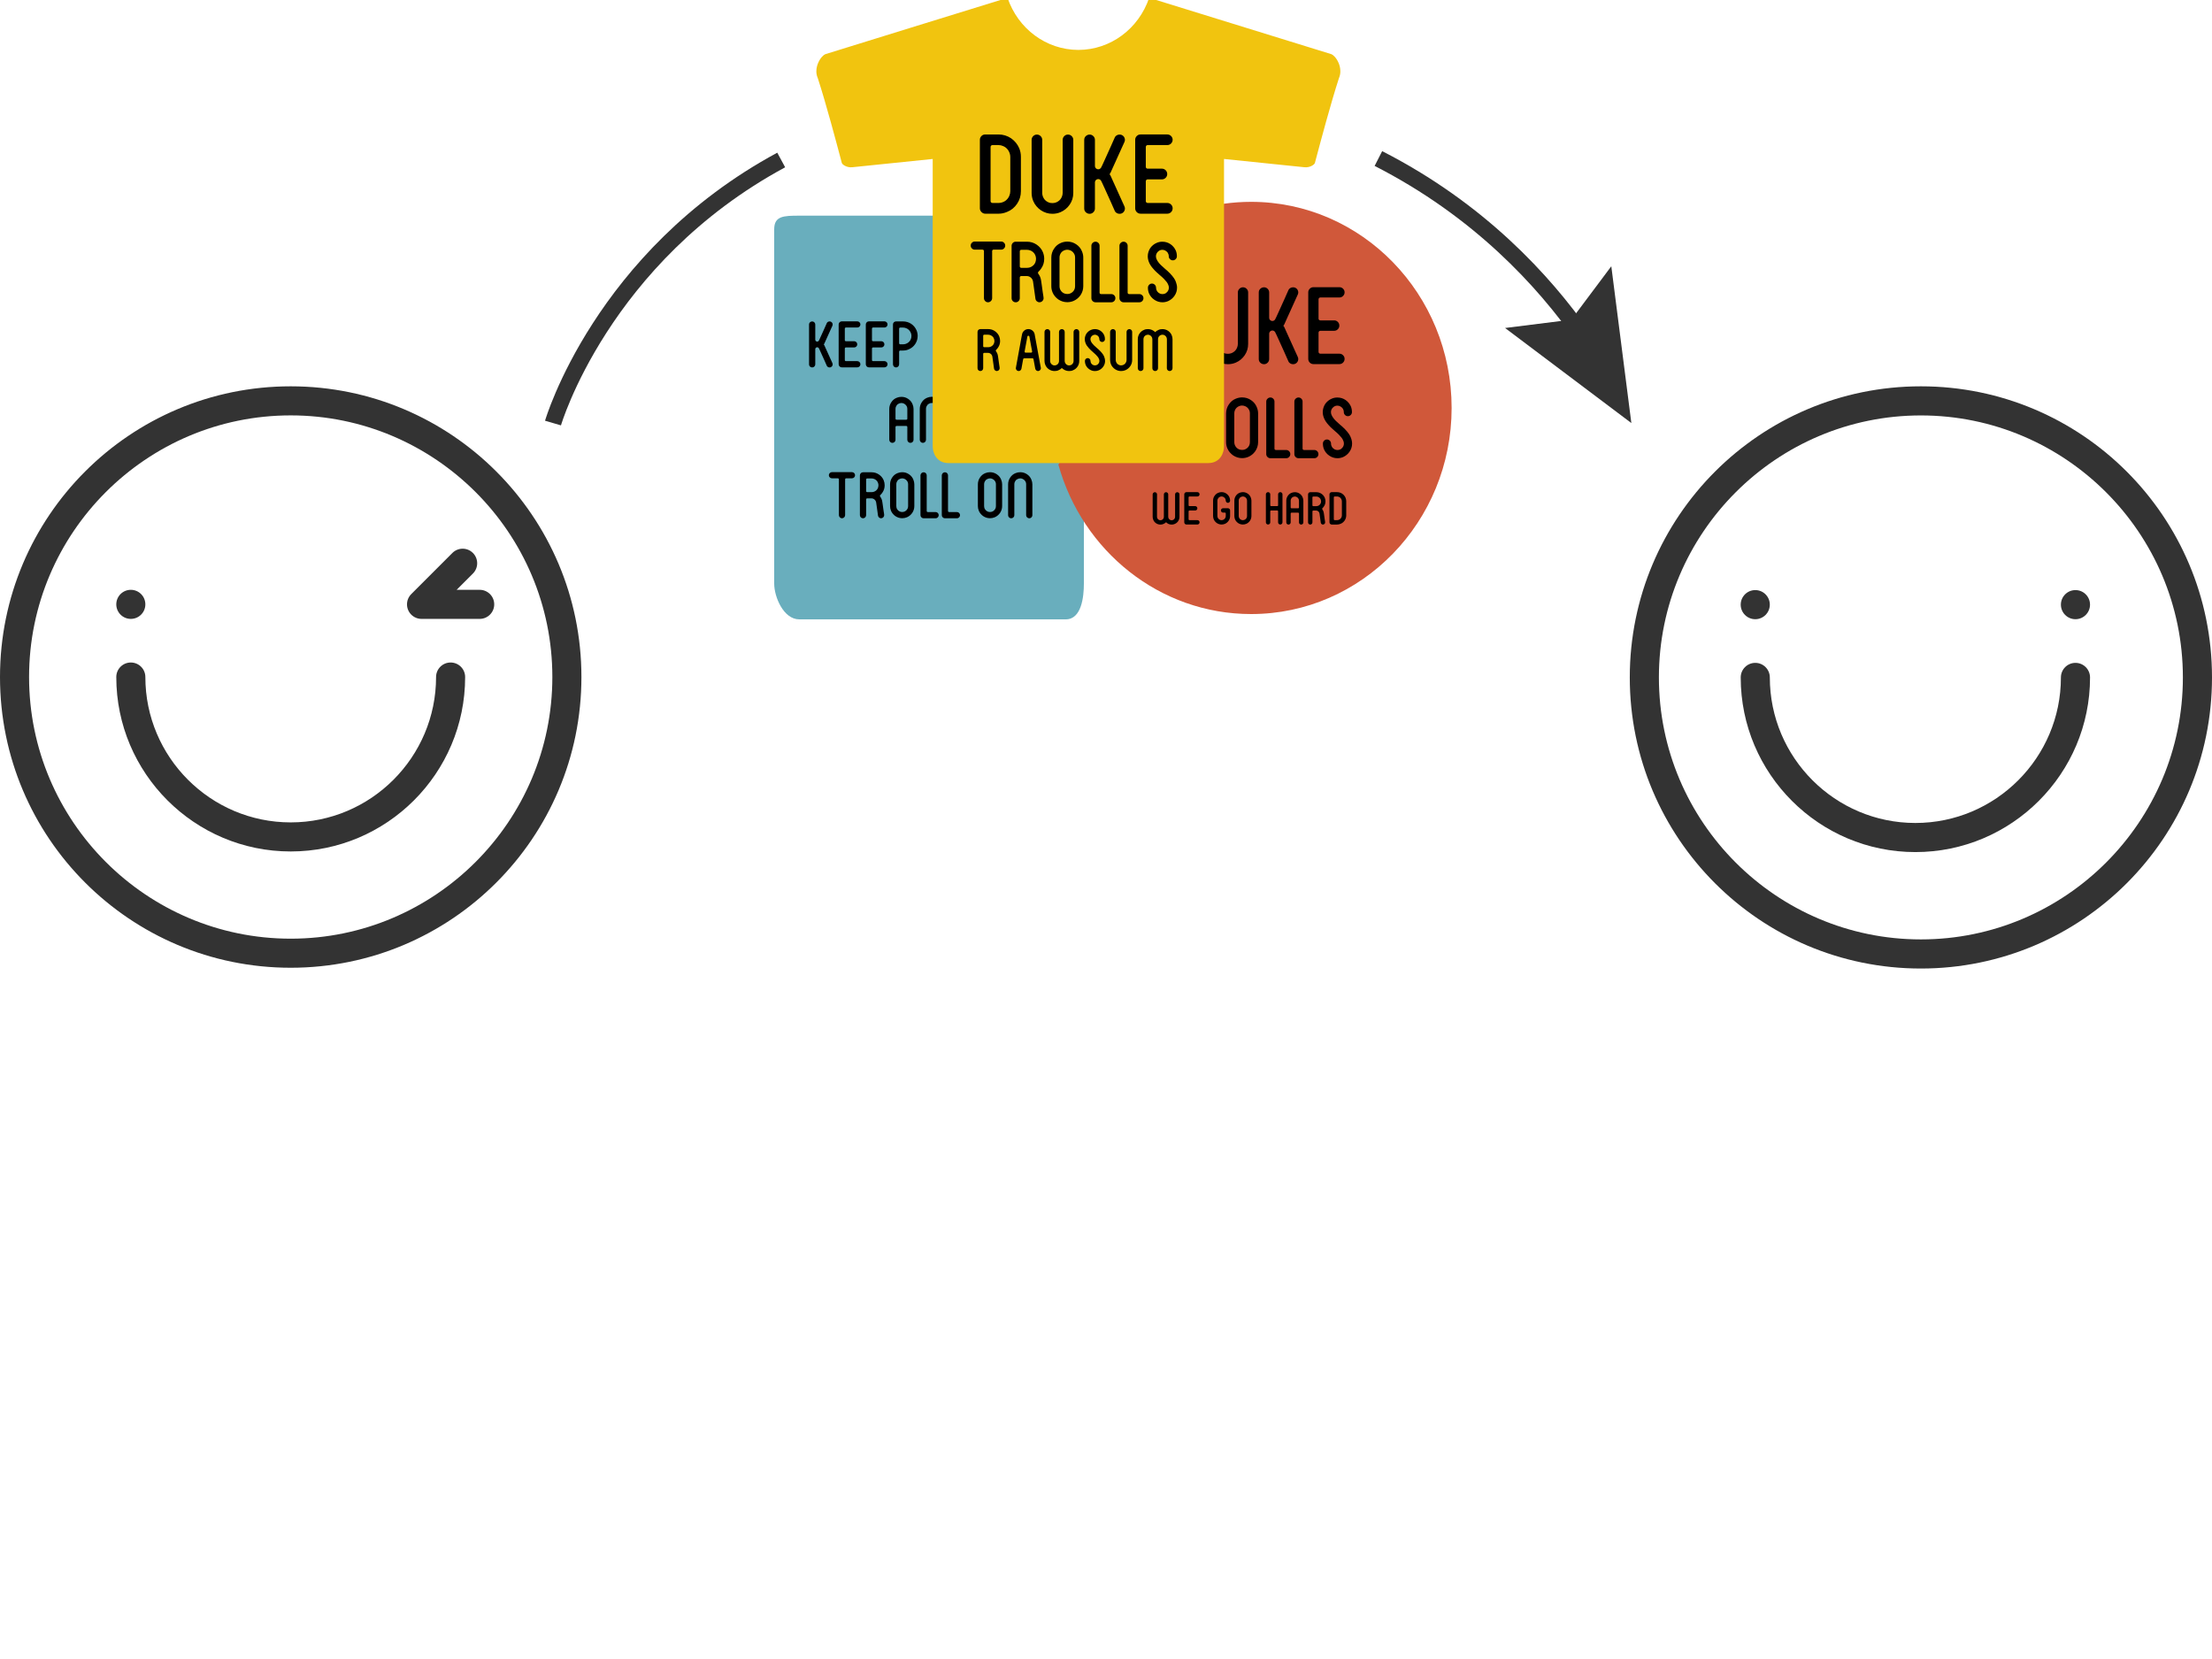 <?xml version="1.0" encoding="utf-8"?>
<!-- Generator: Adobe Illustrator 16.0.0, SVG Export Plug-In . SVG Version: 6.00 Build 0)  -->
<!DOCTYPE svg PUBLIC "-//W3C//DTD SVG 1.1//EN" "http://www.w3.org/Graphics/SVG/1.1/DTD/svg11.dtd">
<svg version="1.1" id="Layer_1" xmlns="http://www.w3.org/2000/svg" xmlns:xlink="http://www.w3.org/1999/xlink" x="0px" y="0px"
	 width="400px" height="300px" viewBox="0 0 400 300" enable-background="new 0 0 400 300" xml:space="preserve">
<g>
	<path fill="#333333" d="M52.57,69.859C23.537,69.859,0,93.396,0,122.43C0,151.465,23.537,175,52.57,175
		c29.033,0,52.57-23.535,52.57-52.57C105.141,93.396,81.604,69.859,52.57,69.859z M52.57,169.743
		c-26.088,0-47.313-21.226-47.313-47.313c0-26.087,21.225-47.315,47.313-47.315c26.088,0,47.313,21.227,47.313,47.314
		C99.883,148.516,78.658,169.743,52.57,169.743z"/>
	<circle fill="#333333" cx="23.656" cy="109.287" r="2.628"/>
	<path fill="#333333" d="M81.484,119.801c-1.452,0-2.629,1.177-2.629,2.629c0,14.493-11.791,26.285-26.285,26.285
		c-14.494,0-26.285-11.792-26.285-26.285c0-1.452-1.177-2.629-2.629-2.629c-1.451,0-2.628,1.177-2.628,2.629
		c0,17.394,14.148,31.542,31.542,31.542c17.392,0,31.542-14.148,31.542-31.542C84.112,120.978,82.936,119.801,81.484,119.801z"/>
	<path fill="#333333" d="M85.52,99.994c-1.027-1.028-2.69-1.026-3.717,0l-7.43,7.433c-0.479,0.476-0.774,1.133-0.774,1.86
		c0,1.451,1.177,2.628,2.628,2.628h10.515c1.452,0,2.629-1.177,2.629-2.628c0-1.452-1.177-2.629-2.629-2.629h-4.169l2.947-2.946
		C86.546,102.685,86.546,101.021,85.52,99.994z"/>
</g>
<g id="Layer_1_1_">
	<g>
		<path fill="#333333" d="M347.358,69.859c-29.072,0-52.642,23.568-52.642,52.641s23.568,52.641,52.642,52.641
			c29.072,0,52.642-23.568,52.642-52.641C400,93.427,376.431,69.859,347.358,69.859z M347.358,169.875
			c-26.123,0-47.376-21.252-47.376-47.375s21.253-47.377,47.376-47.377s47.377,21.254,47.377,47.377
			S373.481,169.875,347.358,169.875z"/>
		<circle fill="#333333" cx="317.405" cy="109.339" r="2.632"/>
		<circle fill="#333333" cx="375.311" cy="109.339" r="2.632"/>
		<path fill="#333333" d="M375.311,119.867c-1.453,0-2.632,1.18-2.632,2.633c0,14.513-11.809,26.32-26.319,26.32
			c-14.514,0-26.32-11.809-26.32-26.32c0-1.454-1.178-2.633-2.631-2.633c-1.455,0-2.633,1.18-2.633,2.633
			c0,17.416,14.17,31.584,31.584,31.584c17.418,0,31.586-14.168,31.586-31.584C377.944,121.047,376.765,119.867,375.311,119.867z"/>
	</g>
</g>
<g>
	<path fill="#69AEBD" d="M196,83v22.533c0,2.411-0.43,6.467-3.281,6.467h-48.181c-2.852,0-4.538-4.056-4.538-6.467V41.468
		c0-2.413,1.686-2.468,4.538-2.468H170"/>
	<path fill="#D0583A" d="M221.312,36.843c1.614-0.226,3.264-0.343,4.938-0.343c20.021,0,36.249,16.686,36.249,37.271
		c0,20.583-16.229,37.269-36.249,37.269c-16.564,0-30.534-11.423-34.863-27.024"/>
	<g enable-background="new    ">
		<path d="M149.11,62.533c0.022,0.046,0.072,0.155,0.147,0.33c0.076,0.174,0.167,0.375,0.273,0.603
			c0.106,0.227,0.216,0.47,0.33,0.728c0.114,0.257,0.22,0.492,0.318,0.704c0.098,0.212,0.212,0.463,0.341,0.75
			c0.068,0.145,0.076,0.288,0.023,0.433c-0.053,0.144-0.152,0.25-0.296,0.317c-0.068,0.031-0.147,0.046-0.238,0.046
			c-0.106,0-0.207-0.028-0.301-0.085c-0.095-0.057-0.165-0.139-0.21-0.245v-0.011c-0.022-0.046-0.07-0.151-0.142-0.318
			c-0.072-0.167-0.159-0.363-0.261-0.591c-0.103-0.228-0.21-0.466-0.324-0.716c-0.113-0.251-0.22-0.485-0.318-0.705
			c-0.099-0.22-0.184-0.405-0.256-0.557c-0.072-0.152-0.116-0.239-0.131-0.262c-0.045-0.068-0.108-0.115-0.188-0.143
			c-0.08-0.026-0.161-0.021-0.244,0.018c-0.068,0.03-0.12,0.076-0.154,0.137c-0.034,0.061-0.051,0.121-0.051,0.182v2.739
			c0,0.151-0.055,0.282-0.165,0.392c-0.11,0.11-0.241,0.165-0.392,0.165c-0.144,0-0.273-0.049-0.386-0.147
			c-0.122-0.106-0.182-0.243-0.182-0.409v-7.206c0-0.167,0.061-0.303,0.182-0.409c0.113-0.099,0.242-0.148,0.386-0.148
			c0.151,0,0.282,0.056,0.392,0.165c0.11,0.11,0.165,0.241,0.165,0.393v2.739c0,0.061,0.017,0.121,0.051,0.182
			c0.034,0.061,0.085,0.106,0.154,0.137c0.083,0.038,0.165,0.043,0.244,0.017s0.142-0.074,0.188-0.142
			c0.015-0.023,0.059-0.11,0.131-0.262c0.072-0.151,0.157-0.337,0.256-0.557c0.098-0.22,0.205-0.455,0.318-0.705
			c0.114-0.25,0.222-0.488,0.324-0.716c0.102-0.228,0.189-0.425,0.261-0.591c0.072-0.167,0.12-0.273,0.142-0.318v-0.012
			c0.045-0.106,0.115-0.188,0.21-0.244c0.095-0.057,0.195-0.086,0.301-0.086c0.091,0,0.17,0.016,0.238,0.046
			c0.144,0.068,0.243,0.175,0.296,0.318c0.053,0.144,0.045,0.288-0.023,0.432c-0.129,0.288-0.243,0.538-0.341,0.75
			c-0.099,0.213-0.205,0.447-0.318,0.705s-0.224,0.5-0.33,0.728c-0.106,0.228-0.197,0.428-0.273,0.603
			c-0.076,0.174-0.125,0.284-0.147,0.329c-0.016,0.046-0.036,0.089-0.062,0.131c-0.027,0.042-0.055,0.082-0.085,0.119
			c0.03,0.038,0.059,0.078,0.085,0.119C149.074,62.444,149.095,62.488,149.11,62.533z"/>
		<path d="M152.827,59.283c-0.038,0.038-0.057,0.087-0.057,0.147v2.08c0,0.061,0.019,0.107,0.057,0.142
			c0.038,0.034,0.087,0.052,0.147,0.052h1.489c0.151,0,0.282,0.055,0.392,0.164c0.11,0.11,0.165,0.245,0.165,0.404
			c0,0.151-0.055,0.282-0.165,0.392c-0.11,0.11-0.241,0.165-0.392,0.165h-1.489c-0.061,0-0.11,0.019-0.147,0.057
			c-0.038,0.038-0.057,0.087-0.057,0.147v2.08c0,0.054,0.019,0.099,0.057,0.137c0.038,0.038,0.087,0.057,0.147,0.057h2.058
			c0.151,0,0.282,0.056,0.392,0.165c0.109,0.109,0.165,0.24,0.165,0.392c0,0.159-0.055,0.294-0.165,0.404
			c-0.11,0.109-0.241,0.164-0.392,0.164h-2.819c-0.152,0-0.282-0.055-0.392-0.164c-0.11-0.11-0.165-0.245-0.165-0.404v-7.194
			c0-0.151,0.055-0.282,0.165-0.392c0.11-0.11,0.24-0.165,0.392-0.165h2.819c0.151,0,0.282,0.055,0.392,0.165
			c0.109,0.109,0.165,0.24,0.165,0.392s-0.055,0.282-0.165,0.393c-0.11,0.109-0.241,0.164-0.392,0.164h-2.058
			C152.914,59.226,152.864,59.245,152.827,59.283z"/>
		<path d="M157.737,59.283c-0.038,0.038-0.057,0.087-0.057,0.147v2.08c0,0.061,0.019,0.107,0.057,0.142
			c0.038,0.034,0.087,0.052,0.147,0.052h1.489c0.151,0,0.282,0.055,0.392,0.164c0.11,0.11,0.165,0.245,0.165,0.404
			c0,0.151-0.055,0.282-0.165,0.392c-0.11,0.11-0.241,0.165-0.392,0.165h-1.489c-0.061,0-0.11,0.019-0.147,0.057
			c-0.038,0.038-0.057,0.087-0.057,0.147v2.08c0,0.054,0.019,0.099,0.057,0.137c0.038,0.038,0.087,0.057,0.147,0.057h2.058
			c0.151,0,0.282,0.056,0.392,0.165c0.109,0.109,0.165,0.24,0.165,0.392c0,0.159-0.055,0.294-0.165,0.404
			c-0.11,0.109-0.241,0.164-0.392,0.164h-2.819c-0.152,0-0.282-0.055-0.392-0.164c-0.11-0.11-0.165-0.245-0.165-0.404v-7.194
			c0-0.151,0.055-0.282,0.165-0.392c0.11-0.11,0.24-0.165,0.392-0.165h2.819c0.151,0,0.282,0.055,0.392,0.165
			c0.109,0.109,0.165,0.24,0.165,0.392s-0.055,0.282-0.165,0.393c-0.11,0.109-0.241,0.164-0.392,0.164h-2.058
			C157.824,59.226,157.774,59.245,157.737,59.283z"/>
		<path d="M162.59,65.875c0,0.159-0.055,0.294-0.165,0.403c-0.11,0.11-0.241,0.165-0.392,0.165c-0.152,0-0.282-0.055-0.392-0.165
			c-0.11-0.109-0.165-0.244-0.165-0.403v-7.194c0-0.159,0.053-0.292,0.159-0.398c0.106-0.105,0.239-0.159,0.398-0.159h1.273
			c0.538,0,1.03,0.148,1.478,0.443c0.424,0.288,0.743,0.675,0.955,1.16c0.137,0.333,0.205,0.674,0.205,1.022
			c0,0.53-0.151,1.023-0.455,1.478c-0.295,0.432-0.682,0.746-1.159,0.943c-0.311,0.145-0.652,0.216-1.023,0.216h-0.512
			c-0.053,0-0.098,0.02-0.136,0.057c-0.045,0.038-0.068,0.084-0.068,0.137V65.875z M162.59,62.067c0,0.053,0.019,0.099,0.057,0.137
			c0.038,0.038,0.087,0.057,0.147,0.057h0.512c0.303,0,0.587-0.087,0.853-0.262c0.25-0.166,0.432-0.386,0.545-0.659
			c0.076-0.174,0.114-0.371,0.114-0.591c0-0.303-0.087-0.583-0.262-0.841c-0.159-0.242-0.379-0.425-0.659-0.546
			c-0.189-0.083-0.386-0.125-0.591-0.125h-0.512c-0.061,0-0.11,0.02-0.147,0.057c-0.038,0.038-0.057,0.088-0.057,0.148V62.067z"/>
		<path d="M170.603,59.783c-0.053,0.099-0.08,0.212-0.08,0.341v4.319c0,0.174,0.053,0.337,0.159,0.488
			c0.098,0.145,0.227,0.25,0.386,0.318c0.099,0.045,0.212,0.068,0.341,0.068c0.182,0,0.345-0.05,0.489-0.148
			c0.136-0.083,0.242-0.212,0.318-0.386c0.045-0.114,0.068-0.228,0.068-0.341c0-0.152,0.055-0.282,0.165-0.393
			c0.109-0.109,0.244-0.165,0.403-0.165c0.151,0,0.282,0.056,0.392,0.165c0.11,0.11,0.165,0.24,0.165,0.393
			c0,0.196-0.031,0.39-0.091,0.579s-0.144,0.368-0.25,0.534c-0.22,0.334-0.515,0.576-0.886,0.728
			c-0.25,0.106-0.508,0.159-0.773,0.159c-0.394,0-0.77-0.113-1.125-0.341c-0.326-0.22-0.564-0.516-0.716-0.887
			c-0.106-0.25-0.159-0.508-0.159-0.772v-4.319c0-0.417,0.114-0.792,0.341-1.125c0.22-0.326,0.512-0.564,0.875-0.717
			c0.234-0.105,0.496-0.159,0.784-0.159c0.409,0,0.78,0.114,1.114,0.342c0.333,0.22,0.576,0.511,0.728,0.875
			c0.106,0.258,0.159,0.519,0.159,0.784c0,0.151-0.055,0.282-0.165,0.392c-0.11,0.11-0.241,0.165-0.392,0.165
			c-0.159,0-0.294-0.055-0.403-0.165c-0.11-0.109-0.165-0.24-0.165-0.392c0-0.189-0.049-0.356-0.148-0.5
			c-0.098-0.145-0.227-0.25-0.386-0.318c-0.106-0.046-0.22-0.068-0.341-0.068c-0.167,0-0.33,0.05-0.489,0.147
			C170.762,59.491,170.655,59.624,170.603,59.783z"/>
		<path d="M178.513,59.453c0.121,0.288,0.182,0.572,0.182,0.853v5.581c0,0.151-0.055,0.282-0.165,0.392
			c-0.11,0.11-0.244,0.165-0.403,0.165c-0.152,0-0.283-0.055-0.392-0.165c-0.11-0.109-0.165-0.24-0.165-0.392v-2.296
			c0-0.061-0.019-0.11-0.057-0.148c-0.038-0.037-0.087-0.057-0.148-0.057h-1.728c-0.061,0-0.11,0.02-0.148,0.057
			c-0.038,0.038-0.057,0.088-0.057,0.148v2.296c0,0.151-0.055,0.282-0.165,0.392c-0.11,0.11-0.245,0.165-0.404,0.165
			c-0.151,0-0.282-0.055-0.392-0.165c-0.11-0.109-0.165-0.24-0.165-0.392v-5.581c0-0.22,0.032-0.434,0.096-0.642
			c0.064-0.209,0.157-0.4,0.279-0.574c0.242-0.371,0.564-0.637,0.966-0.796c0.273-0.113,0.557-0.171,0.853-0.171
			c0.455,0,0.864,0.126,1.228,0.376C178.093,58.741,178.354,59.06,178.513,59.453z M177.365,62.261c0.061,0,0.11-0.017,0.148-0.051
			c0.038-0.034,0.057-0.082,0.057-0.143v-1.762c0-0.228-0.061-0.424-0.182-0.591c-0.114-0.174-0.269-0.303-0.466-0.387
			c-0.144-0.061-0.284-0.091-0.42-0.091c-0.205,0-0.405,0.061-0.603,0.182c-0.174,0.114-0.303,0.273-0.386,0.478
			c-0.03,0.061-0.051,0.127-0.062,0.199s-0.017,0.142-0.017,0.21v1.762c0,0.061,0.019,0.108,0.057,0.143
			c0.038,0.034,0.087,0.051,0.148,0.051H177.365z"/>
		<path d="M180.423,58.123c0.151,0,0.282,0.056,0.392,0.165c0.11,0.11,0.165,0.241,0.165,0.393v6.444
			c0,0.053,0.019,0.099,0.057,0.137c0.038,0.037,0.087,0.057,0.148,0.057h1.409c0.151,0,0.282,0.055,0.392,0.165
			c0.11,0.109,0.165,0.24,0.165,0.392c0,0.159-0.055,0.294-0.165,0.403c-0.11,0.11-0.241,0.165-0.392,0.165h-2.171
			c-0.152,0-0.284-0.055-0.398-0.165c-0.113-0.109-0.17-0.244-0.17-0.403v-7.194c0-0.151,0.057-0.282,0.17-0.393
			C180.139,58.179,180.271,58.123,180.423,58.123z"/>
		<path d="M190.674,65.887c0,0.151-0.055,0.282-0.165,0.392c-0.11,0.11-0.245,0.165-0.403,0.165c-0.152,0-0.283-0.055-0.393-0.165
			c-0.11-0.109-0.165-0.24-0.165-0.392l0.011-2.228v-3.535c0-0.182-0.053-0.349-0.159-0.5c-0.099-0.145-0.227-0.25-0.386-0.318
			c-0.106-0.046-0.22-0.068-0.341-0.068c-0.167,0-0.33,0.05-0.489,0.147c-0.159,0.106-0.266,0.239-0.318,0.398
			c-0.045,0.105-0.068,0.22-0.068,0.341v5.763c0,0.151-0.055,0.282-0.165,0.392c-0.11,0.11-0.245,0.165-0.404,0.165
			c-0.151,0-0.282-0.055-0.392-0.165c-0.11-0.109-0.165-0.24-0.165-0.392v-5.763c0-0.182-0.053-0.349-0.159-0.5
			c-0.099-0.145-0.228-0.25-0.387-0.318c-0.106-0.046-0.22-0.068-0.341-0.068c-0.167,0-0.33,0.05-0.489,0.147
			c-0.159,0.106-0.265,0.239-0.318,0.398c-0.045,0.105-0.068,0.22-0.068,0.341v5.763c0,0.151-0.055,0.282-0.165,0.392
			c-0.11,0.11-0.244,0.165-0.403,0.165c-0.152,0-0.282-0.055-0.392-0.165c-0.11-0.109-0.165-0.24-0.165-0.392v-5.763
			c0-0.417,0.114-0.792,0.341-1.125c0.22-0.326,0.515-0.564,0.886-0.717c0.121-0.061,0.246-0.102,0.375-0.125
			c0.129-0.022,0.262-0.034,0.398-0.034c0.409,0,0.784,0.114,1.125,0.342c0.121,0.075,0.227,0.163,0.318,0.261
			c0.182-0.189,0.405-0.337,0.671-0.443c0.121-0.061,0.246-0.102,0.375-0.125c0.129-0.022,0.261-0.034,0.398-0.034
			c0.409,0,0.784,0.114,1.125,0.342c0.326,0.22,0.564,0.511,0.716,0.875c0.106,0.258,0.159,0.519,0.159,0.784v3.535V65.887z"/>
	</g>
	<g enable-background="new    ">
		<path d="M165.016,73.093c0.121,0.288,0.182,0.572,0.182,0.853v5.581c0,0.151-0.055,0.282-0.165,0.392
			c-0.11,0.11-0.244,0.165-0.403,0.165c-0.152,0-0.283-0.055-0.392-0.165c-0.11-0.109-0.165-0.24-0.165-0.392V77.23
			c0-0.061-0.019-0.11-0.057-0.148c-0.038-0.037-0.087-0.057-0.148-0.057h-1.728c-0.061,0-0.11,0.02-0.148,0.057
			c-0.038,0.038-0.057,0.088-0.057,0.148v2.296c0,0.151-0.055,0.282-0.165,0.392c-0.11,0.11-0.245,0.165-0.404,0.165
			c-0.151,0-0.282-0.055-0.392-0.165c-0.11-0.109-0.165-0.24-0.165-0.392v-5.581c0-0.22,0.032-0.434,0.096-0.642
			c0.064-0.209,0.157-0.4,0.279-0.574c0.242-0.371,0.564-0.637,0.966-0.796c0.273-0.113,0.557-0.171,0.853-0.171
			c0.455,0,0.864,0.126,1.228,0.376C164.596,72.381,164.857,72.699,165.016,73.093z M163.868,75.9c0.061,0,0.11-0.017,0.148-0.051
			c0.038-0.034,0.057-0.082,0.057-0.143v-1.762c0-0.228-0.061-0.424-0.182-0.591c-0.114-0.174-0.269-0.303-0.466-0.387
			c-0.144-0.061-0.284-0.091-0.42-0.091c-0.205,0-0.405,0.061-0.603,0.182c-0.174,0.114-0.303,0.273-0.386,0.478
			c-0.03,0.061-0.051,0.127-0.062,0.199s-0.017,0.142-0.017,0.21v1.762c0,0.061,0.019,0.108,0.057,0.143
			c0.038,0.034,0.087,0.051,0.148,0.051H163.868z"/>
		<path d="M170.529,73.082c0.121,0.288,0.182,0.572,0.182,0.852v5.593c0,0.151-0.055,0.282-0.165,0.392
			c-0.11,0.11-0.241,0.165-0.392,0.165c-0.152,0-0.284-0.055-0.398-0.165c-0.114-0.109-0.17-0.24-0.17-0.392v-5.593
			c0-0.227-0.061-0.424-0.182-0.591c-0.113-0.174-0.269-0.303-0.466-0.386c-0.144-0.061-0.284-0.092-0.42-0.092
			c-0.205,0-0.406,0.062-0.603,0.183c-0.174,0.113-0.303,0.272-0.386,0.477c-0.03,0.062-0.051,0.128-0.062,0.199
			c-0.012,0.072-0.017,0.143-0.017,0.21v5.593c0,0.151-0.055,0.282-0.165,0.392c-0.11,0.11-0.244,0.165-0.403,0.165
			c-0.152,0-0.282-0.055-0.392-0.165c-0.11-0.109-0.165-0.24-0.165-0.392v-5.593c0-0.219,0.032-0.434,0.097-0.642
			s0.157-0.399,0.278-0.574c0.243-0.371,0.564-0.637,0.966-0.796c0.273-0.113,0.557-0.17,0.853-0.17
			c0.455,0,0.864,0.125,1.228,0.375C170.108,72.369,170.37,72.688,170.529,73.082z"/>
		<path d="M172.46,80.071c-0.151,0-0.284-0.057-0.398-0.17c-0.113-0.114-0.17-0.246-0.17-0.398v-7.194
			c0-0.151,0.057-0.284,0.17-0.397c0.106-0.106,0.239-0.159,0.398-0.159h1.387c0.478,0,0.917,0.133,1.318,0.397
			c0.387,0.273,0.671,0.618,0.853,1.034c0.121,0.288,0.182,0.596,0.182,0.921v3.604c0,0.484-0.132,0.924-0.397,1.318
			c-0.273,0.401-0.622,0.686-1.046,0.853c-0.295,0.129-0.599,0.192-0.909,0.192H172.46z M173.018,78.753
			c0,0.054,0.019,0.099,0.057,0.137s0.087,0.057,0.148,0.057h0.625c0.242,0,0.474-0.068,0.693-0.204
			c0.205-0.145,0.352-0.326,0.443-0.546c0.068-0.159,0.102-0.322,0.102-0.488v-3.604c0-0.234-0.072-0.466-0.216-0.693
			c-0.144-0.212-0.326-0.359-0.545-0.443c-0.152-0.068-0.311-0.103-0.478-0.103h-0.625c-0.061,0-0.11,0.02-0.148,0.058
			s-0.057,0.087-0.057,0.147V78.753z"/>
	</g>
	<g enable-background="new    ">
		<path d="M152.258,93.722c-0.152,0-0.283-0.057-0.392-0.171c-0.11-0.113-0.165-0.246-0.165-0.397v-6.456
			c0-0.061-0.019-0.109-0.057-0.147c-0.038-0.038-0.087-0.057-0.148-0.057h-1.057c-0.151,0-0.282-0.055-0.392-0.165
			c-0.11-0.109-0.165-0.24-0.165-0.392c0-0.152,0.055-0.282,0.165-0.393c0.11-0.109,0.241-0.165,0.392-0.165h3.626
			c0.151,0,0.282,0.056,0.392,0.165c0.11,0.11,0.165,0.24,0.165,0.393c0,0.151-0.055,0.282-0.165,0.392
			c-0.11,0.11-0.241,0.165-0.392,0.165h-1.046c-0.061,0-0.108,0.019-0.142,0.057c-0.034,0.038-0.051,0.087-0.051,0.147v6.456
			c0,0.151-0.057,0.284-0.17,0.397C152.542,93.665,152.41,93.722,152.258,93.722z"/>
		<path d="M159.566,89.073c-0.053,0.083-0.112,0.163-0.176,0.238c-0.064,0.076-0.131,0.145-0.199,0.205
			c-0.038,0.038-0.061,0.083-0.068,0.136c-0.008,0.054,0.003,0.099,0.034,0.137c0.212,0.28,0.341,0.587,0.386,0.921
			c0.023,0.136,0.047,0.297,0.074,0.482c0.026,0.187,0.053,0.379,0.08,0.58s0.053,0.395,0.08,0.58s0.051,0.339,0.074,0.46
			l0.034,0.262c0.023,0.151-0.013,0.289-0.108,0.414s-0.218,0.199-0.369,0.222c-0.016,0.008-0.042,0.012-0.08,0.012
			c-0.137,0-0.258-0.046-0.364-0.137c-0.106-0.091-0.17-0.208-0.193-0.352c0-0.008-0.013-0.104-0.04-0.29
			c-0.027-0.186-0.057-0.405-0.091-0.659c-0.034-0.254-0.07-0.512-0.108-0.773c-0.038-0.261-0.068-0.476-0.091-0.642
			c-0.038-0.22-0.136-0.398-0.295-0.534c-0.167-0.145-0.356-0.216-0.568-0.216h-0.75c-0.061,0-0.11,0.019-0.148,0.057
			s-0.057,0.087-0.057,0.147v2.83c0,0.159-0.055,0.294-0.165,0.403c-0.11,0.11-0.241,0.165-0.392,0.165
			c-0.159,0-0.293-0.055-0.403-0.165c-0.11-0.109-0.165-0.244-0.165-0.403v-7.194c0-0.151,0.057-0.284,0.17-0.398
			c0.106-0.105,0.239-0.159,0.398-0.159h1.546c0.485,0,0.924,0.133,1.318,0.398s0.682,0.61,0.864,1.034
			c0.061,0.151,0.106,0.303,0.136,0.455c0.03,0.151,0.046,0.307,0.046,0.466C159.976,88.247,159.839,88.687,159.566,89.073z
			 M158.759,88.243c0.061-0.166,0.091-0.329,0.091-0.488c0-0.243-0.068-0.474-0.205-0.693c-0.144-0.205-0.326-0.353-0.545-0.443
			c-0.159-0.068-0.322-0.103-0.489-0.103h-0.784c-0.061,0-0.11,0.02-0.148,0.057c-0.038,0.038-0.057,0.088-0.057,0.148V88.8
			c0,0.054,0.019,0.099,0.057,0.137s0.087,0.057,0.148,0.057h0.75h0.011h0.012h0.011c0.257,0,0.489-0.068,0.693-0.204
			C158.517,88.652,158.668,88.471,158.759,88.243z"/>
		<path d="M161.919,93.335c-0.174-0.121-0.33-0.263-0.466-0.426c-0.136-0.163-0.246-0.343-0.33-0.54
			c-0.113-0.272-0.17-0.557-0.17-0.853v-3.944c0-0.219,0.032-0.434,0.097-0.642s0.157-0.399,0.278-0.574
			c0.243-0.371,0.564-0.637,0.966-0.796c0.273-0.113,0.557-0.17,0.853-0.17c0.455,0,0.864,0.125,1.228,0.375
			c0.364,0.242,0.625,0.561,0.784,0.955c0.121,0.288,0.182,0.572,0.182,0.852v3.944c0,0.439-0.125,0.849-0.375,1.228
			c-0.121,0.175-0.263,0.33-0.426,0.466c-0.163,0.137-0.343,0.246-0.54,0.33c-0.272,0.113-0.557,0.17-0.852,0.17
			C162.707,93.71,162.298,93.585,161.919,93.335z M162.078,91.517c0,0.228,0.061,0.429,0.182,0.603
			c0.114,0.175,0.269,0.303,0.466,0.387c0.129,0.053,0.269,0.079,0.421,0.079c0.227,0,0.428-0.061,0.602-0.182
			c0.174-0.113,0.303-0.269,0.387-0.466c0.053-0.129,0.08-0.27,0.08-0.421v-3.944c0-0.227-0.061-0.424-0.182-0.591
			c-0.113-0.174-0.269-0.303-0.466-0.386c-0.144-0.061-0.284-0.092-0.42-0.092c-0.205,0-0.406,0.062-0.603,0.183
			c-0.174,0.113-0.303,0.272-0.386,0.477c-0.031,0.062-0.051,0.128-0.062,0.199c-0.012,0.072-0.017,0.143-0.017,0.21V91.517z"/>
		<path d="M167.022,85.401c0.151,0,0.282,0.056,0.392,0.165c0.11,0.11,0.165,0.241,0.165,0.393v6.444
			c0,0.053,0.019,0.099,0.057,0.137c0.038,0.037,0.087,0.057,0.148,0.057h1.409c0.151,0,0.282,0.055,0.392,0.165
			c0.11,0.109,0.165,0.24,0.165,0.392c0,0.159-0.055,0.294-0.165,0.403c-0.11,0.11-0.241,0.165-0.392,0.165h-2.171
			c-0.152,0-0.284-0.055-0.398-0.165c-0.113-0.109-0.17-0.244-0.17-0.403v-7.194c0-0.151,0.057-0.282,0.17-0.393
			C166.738,85.457,166.871,85.401,167.022,85.401z"/>
		<path d="M170.875,85.401c0.151,0,0.282,0.056,0.392,0.165c0.11,0.11,0.165,0.241,0.165,0.393v6.444
			c0,0.053,0.019,0.099,0.057,0.137c0.038,0.037,0.087,0.057,0.148,0.057h1.409c0.151,0,0.282,0.055,0.392,0.165
			c0.11,0.109,0.165,0.24,0.165,0.392c0,0.159-0.055,0.294-0.165,0.403c-0.11,0.11-0.241,0.165-0.392,0.165h-2.171
			c-0.152,0-0.284-0.055-0.398-0.165c-0.113-0.109-0.17-0.244-0.17-0.403v-7.194c0-0.151,0.057-0.282,0.17-0.393
			C170.591,85.457,170.724,85.401,170.875,85.401z"/>
		<path d="M177.797,93.335c-0.174-0.121-0.33-0.263-0.466-0.426c-0.136-0.163-0.246-0.343-0.33-0.54
			c-0.113-0.272-0.17-0.557-0.17-0.853v-3.944c0-0.219,0.032-0.434,0.097-0.642s0.157-0.399,0.278-0.574
			c0.243-0.371,0.564-0.637,0.966-0.796c0.273-0.113,0.557-0.17,0.853-0.17c0.455,0,0.864,0.125,1.228,0.375
			c0.364,0.242,0.625,0.561,0.784,0.955c0.121,0.288,0.182,0.572,0.182,0.852v3.944c0,0.439-0.125,0.849-0.375,1.228
			c-0.121,0.175-0.263,0.33-0.426,0.466c-0.163,0.137-0.343,0.246-0.54,0.33c-0.272,0.113-0.557,0.17-0.852,0.17
			C178.585,93.71,178.176,93.585,177.797,93.335z M177.957,91.517c0,0.228,0.061,0.429,0.182,0.603
			c0.114,0.175,0.269,0.303,0.466,0.387c0.129,0.053,0.269,0.079,0.421,0.079c0.227,0,0.428-0.061,0.602-0.182
			c0.174-0.113,0.303-0.269,0.387-0.466c0.053-0.129,0.08-0.27,0.08-0.421v-3.944c0-0.227-0.061-0.424-0.182-0.591
			c-0.113-0.174-0.269-0.303-0.466-0.386c-0.144-0.061-0.284-0.092-0.42-0.092c-0.205,0-0.406,0.062-0.603,0.183
			c-0.174,0.113-0.303,0.272-0.386,0.477c-0.031,0.062-0.051,0.128-0.062,0.199c-0.012,0.072-0.017,0.143-0.017,0.21V91.517z"/>
		<path d="M186.503,86.721c0.121,0.288,0.182,0.572,0.182,0.852v5.593c0,0.151-0.055,0.282-0.165,0.392
			c-0.11,0.11-0.241,0.165-0.392,0.165c-0.152,0-0.284-0.055-0.398-0.165c-0.114-0.109-0.17-0.24-0.17-0.392v-5.593
			c0-0.227-0.061-0.424-0.182-0.591c-0.113-0.174-0.269-0.303-0.466-0.386c-0.144-0.061-0.284-0.092-0.42-0.092
			c-0.205,0-0.406,0.062-0.603,0.183c-0.174,0.113-0.303,0.272-0.386,0.477c-0.03,0.062-0.051,0.128-0.062,0.199
			c-0.012,0.072-0.017,0.143-0.017,0.21v5.593c0,0.151-0.055,0.282-0.165,0.392c-0.11,0.11-0.244,0.165-0.403,0.165
			c-0.152,0-0.282-0.055-0.392-0.165c-0.11-0.109-0.165-0.24-0.165-0.392v-5.593c0-0.219,0.032-0.434,0.097-0.642
			s0.157-0.399,0.278-0.574c0.243-0.371,0.564-0.637,0.966-0.796c0.273-0.113,0.557-0.17,0.853-0.17
			c0.455,0,0.864,0.125,1.228,0.375C186.083,86.008,186.344,86.326,186.503,86.721z"/>
	</g>
	<g enable-background="new    ">
		<path d="M210.259,65.841c-0.253,0-0.476-0.096-0.665-0.285c-0.189-0.19-0.285-0.412-0.285-0.665V52.863
			c0-0.253,0.096-0.475,0.285-0.665c0.178-0.177,0.398-0.266,0.665-0.266h2.317c0.799,0,1.533,0.222,2.205,0.665
			c0.646,0.456,1.121,1.032,1.424,1.729c0.203,0.481,0.305,0.995,0.305,1.539v6.023c0,0.811-0.222,1.545-0.665,2.204
			c-0.456,0.671-1.039,1.146-1.748,1.425c-0.494,0.215-1.001,0.323-1.521,0.323H210.259z M211.189,63.637
			c0,0.089,0.031,0.164,0.096,0.228c0.062,0.063,0.145,0.095,0.246,0.095h1.045c0.406,0,0.792-0.113,1.16-0.342
			c0.342-0.24,0.588-0.544,0.74-0.912c0.114-0.266,0.171-0.538,0.171-0.816v-6.023c0-0.393-0.12-0.779-0.36-1.159
			c-0.241-0.354-0.545-0.602-0.912-0.74c-0.254-0.114-0.52-0.172-0.799-0.172h-1.045c-0.102,0-0.184,0.032-0.246,0.096
			c-0.064,0.063-0.096,0.146-0.096,0.247V63.637z"/>
		<path d="M219.321,51.951c0.253,0,0.472,0.092,0.655,0.275s0.275,0.402,0.275,0.656v9.31c0,0.342,0.102,0.678,0.305,1.007
			c0.189,0.292,0.455,0.507,0.798,0.646c0.101,0.051,0.212,0.085,0.333,0.104c0.119,0.019,0.236,0.028,0.352,0.028
			c0.379,0,0.715-0.102,1.006-0.304c0.291-0.19,0.507-0.45,0.646-0.779c0.102-0.24,0.152-0.476,0.152-0.703v-9.31
			c0-0.254,0.092-0.473,0.275-0.656s0.402-0.275,0.655-0.275s0.472,0.092,0.655,0.275s0.275,0.402,0.275,0.656v9.31
			c0,0.76-0.209,1.444-0.627,2.052c-0.405,0.596-0.943,1.039-1.615,1.33c-0.443,0.19-0.918,0.285-1.424,0.285
			c-0.723,0-1.4-0.209-2.033-0.627c-0.292-0.202-0.551-0.44-0.779-0.713c-0.229-0.271-0.412-0.572-0.551-0.902
			c-0.19-0.456-0.285-0.931-0.285-1.425v-9.31c0-0.254,0.092-0.473,0.275-0.656S219.068,51.951,219.321,51.951z"/>
		<path d="M232.317,59.323c0.038,0.076,0.12,0.26,0.247,0.551c0.127,0.292,0.278,0.627,0.456,1.008
			c0.177,0.38,0.36,0.785,0.551,1.216s0.367,0.823,0.532,1.178c0.164,0.354,0.354,0.772,0.57,1.254
			c0.113,0.241,0.126,0.481,0.037,0.722c-0.088,0.241-0.254,0.418-0.494,0.532c-0.113,0.051-0.246,0.076-0.398,0.076
			c-0.178,0-0.346-0.048-0.504-0.143s-0.275-0.23-0.352-0.408v-0.02c-0.037-0.076-0.117-0.253-0.237-0.531
			c-0.12-0.279-0.266-0.608-0.437-0.988c-0.172-0.38-0.352-0.779-0.542-1.197s-0.367-0.811-0.532-1.178
			c-0.164-0.367-0.307-0.678-0.428-0.932c-0.119-0.253-0.192-0.398-0.218-0.437c-0.076-0.114-0.181-0.193-0.313-0.237
			s-0.27-0.035-0.408,0.028c-0.114,0.051-0.199,0.127-0.257,0.228c-0.058,0.102-0.085,0.203-0.085,0.305v4.579
			c0,0.253-0.093,0.472-0.275,0.655c-0.185,0.184-0.402,0.275-0.656,0.275c-0.24,0-0.456-0.082-0.646-0.247
			c-0.202-0.177-0.303-0.405-0.303-0.684V52.883c0-0.279,0.101-0.507,0.303-0.685c0.19-0.164,0.406-0.247,0.646-0.247
			c0.254,0,0.472,0.092,0.656,0.275c0.183,0.184,0.275,0.402,0.275,0.656v4.578c0,0.102,0.027,0.203,0.085,0.305
			s0.143,0.178,0.257,0.228c0.139,0.063,0.275,0.073,0.408,0.028c0.133-0.044,0.237-0.123,0.313-0.237
			c0.025-0.038,0.099-0.184,0.218-0.437c0.121-0.254,0.264-0.563,0.428-0.932c0.165-0.367,0.342-0.76,0.532-1.178
			s0.37-0.817,0.542-1.197c0.171-0.38,0.316-0.709,0.437-0.987s0.2-0.456,0.237-0.532v-0.02c0.076-0.177,0.193-0.313,0.352-0.408
			s0.326-0.143,0.504-0.143c0.152,0,0.285,0.025,0.398,0.076c0.24,0.114,0.406,0.292,0.494,0.532
			c0.089,0.24,0.076,0.481-0.037,0.722c-0.217,0.481-0.406,0.899-0.57,1.254c-0.165,0.355-0.342,0.748-0.532,1.178
			c-0.19,0.432-0.374,0.837-0.551,1.217c-0.178,0.38-0.329,0.716-0.456,1.007s-0.209,0.475-0.247,0.551
			c-0.026,0.076-0.061,0.149-0.104,0.219c-0.045,0.069-0.092,0.136-0.143,0.199c0.051,0.063,0.098,0.13,0.143,0.199
			C232.257,59.175,232.291,59.247,232.317,59.323z"/>
		<path d="M238.53,53.89c-0.063,0.063-0.095,0.146-0.095,0.247v3.477c0,0.102,0.031,0.181,0.095,0.237
			c0.063,0.058,0.146,0.086,0.247,0.086h2.488c0.254,0,0.473,0.092,0.656,0.275s0.275,0.408,0.275,0.675
			c0,0.253-0.092,0.472-0.275,0.655s-0.402,0.275-0.656,0.275h-2.488c-0.102,0-0.184,0.032-0.247,0.095
			c-0.063,0.063-0.095,0.146-0.095,0.247v3.478c0,0.089,0.031,0.164,0.095,0.228s0.146,0.095,0.247,0.095h3.439
			c0.253,0,0.471,0.093,0.654,0.276s0.276,0.401,0.276,0.655c0,0.266-0.093,0.491-0.276,0.674c-0.184,0.185-0.401,0.276-0.654,0.276
			h-4.713c-0.253,0-0.472-0.092-0.655-0.276c-0.184-0.183-0.275-0.408-0.275-0.674V52.863c0-0.253,0.092-0.472,0.275-0.655
			s0.402-0.275,0.655-0.275h4.713c0.253,0,0.471,0.092,0.654,0.275s0.276,0.402,0.276,0.655c0,0.254-0.093,0.472-0.276,0.655
			c-0.184,0.185-0.401,0.275-0.654,0.275h-3.439C238.676,53.794,238.594,53.826,238.53,53.89z"/>
	</g>
	<g enable-background="new    ">
		<path d="M210.242,82.859c-0.199,0-0.373-0.075-0.518-0.225c-0.145-0.15-0.217-0.325-0.217-0.525v-8.52
			c0-0.08-0.025-0.146-0.075-0.195s-0.115-0.075-0.195-0.075h-1.396c-0.199,0-0.372-0.072-0.517-0.218
			c-0.146-0.145-0.218-0.317-0.218-0.518c0-0.199,0.072-0.372,0.218-0.518c0.145-0.145,0.317-0.217,0.517-0.217h4.785
			c0.201,0,0.373,0.072,0.518,0.217c0.146,0.146,0.218,0.318,0.218,0.518c0,0.2-0.072,0.373-0.218,0.518
			c-0.145,0.146-0.316,0.218-0.518,0.218h-1.379c-0.08,0-0.143,0.025-0.188,0.075s-0.068,0.115-0.068,0.195v8.52
			c0,0.2-0.074,0.375-0.225,0.525C210.617,82.784,210.442,82.859,210.242,82.859z"/>
		<path d="M219.887,76.725c-0.069,0.11-0.146,0.215-0.232,0.314c-0.084,0.101-0.172,0.19-0.262,0.271
			c-0.051,0.05-0.08,0.11-0.09,0.18c-0.01,0.07,0.004,0.13,0.045,0.18c0.279,0.37,0.449,0.775,0.51,1.216
			c0.029,0.18,0.062,0.393,0.098,0.637c0.035,0.245,0.07,0.501,0.105,0.766c0.034,0.265,0.069,0.52,0.104,0.765
			c0.034,0.245,0.067,0.448,0.097,0.607l0.046,0.345c0.03,0.2-0.018,0.383-0.143,0.548c-0.126,0.165-0.288,0.263-0.487,0.293
			c-0.021,0.01-0.056,0.015-0.105,0.015c-0.18,0-0.34-0.06-0.48-0.18c-0.14-0.12-0.225-0.275-0.254-0.465
			c0-0.011-0.018-0.138-0.053-0.383s-0.075-0.535-0.12-0.87s-0.093-0.675-0.143-1.021c-0.05-0.345-0.09-0.627-0.12-0.847
			c-0.051-0.29-0.18-0.525-0.391-0.705c-0.219-0.19-0.47-0.285-0.75-0.285h-0.989c-0.08,0-0.146,0.025-0.195,0.075
			s-0.075,0.115-0.075,0.194v3.735c0,0.21-0.072,0.388-0.217,0.532c-0.146,0.146-0.318,0.218-0.518,0.218
			c-0.21,0-0.388-0.072-0.533-0.218c-0.145-0.145-0.217-0.322-0.217-0.532v-9.495c0-0.2,0.074-0.375,0.225-0.524
			c0.141-0.141,0.315-0.211,0.525-0.211h2.04c0.64,0,1.22,0.176,1.739,0.525c0.521,0.351,0.9,0.805,1.141,1.365
			c0.08,0.2,0.14,0.4,0.18,0.6c0.04,0.2,0.061,0.405,0.061,0.615C220.428,75.635,220.248,76.215,219.887,76.725z M218.822,75.629
			c0.08-0.22,0.12-0.435,0.12-0.645c0-0.32-0.09-0.625-0.271-0.915c-0.189-0.27-0.43-0.465-0.72-0.585
			c-0.21-0.09-0.425-0.135-0.645-0.135h-1.035c-0.08,0-0.146,0.024-0.195,0.075c-0.05,0.05-0.075,0.114-0.075,0.194v2.745
			c0,0.07,0.025,0.13,0.075,0.18c0.05,0.051,0.115,0.075,0.195,0.075h0.989h0.016h0.016h0.015c0.34,0,0.645-0.09,0.915-0.27
			C218.502,76.169,218.702,75.93,218.822,75.629z"/>
		<path d="M222.992,82.35c-0.23-0.16-0.436-0.348-0.615-0.562s-0.324-0.452-0.435-0.713c-0.15-0.359-0.226-0.734-0.226-1.125v-5.205
			c0-0.29,0.043-0.572,0.128-0.848c0.085-0.274,0.208-0.527,0.367-0.757c0.32-0.49,0.745-0.84,1.275-1.05
			c0.36-0.15,0.735-0.226,1.125-0.226c0.6,0,1.14,0.165,1.62,0.495c0.479,0.32,0.824,0.74,1.035,1.26
			c0.159,0.381,0.24,0.756,0.24,1.125v5.205c0,0.58-0.166,1.12-0.496,1.62c-0.16,0.23-0.348,0.435-0.562,0.615
			c-0.215,0.18-0.452,0.325-0.712,0.435c-0.36,0.15-0.735,0.226-1.125,0.226C224.032,82.845,223.492,82.68,222.992,82.35z
			 M223.202,79.949c0,0.3,0.08,0.565,0.24,0.795c0.149,0.23,0.354,0.4,0.614,0.51c0.17,0.07,0.355,0.105,0.556,0.105
			c0.3,0,0.564-0.08,0.795-0.24c0.229-0.149,0.399-0.354,0.51-0.615c0.069-0.17,0.104-0.354,0.104-0.555v-5.205
			c0-0.3-0.08-0.56-0.239-0.779c-0.149-0.23-0.354-0.4-0.615-0.511c-0.19-0.08-0.375-0.12-0.555-0.12
			c-0.271,0-0.535,0.08-0.795,0.24c-0.23,0.15-0.4,0.36-0.511,0.63c-0.039,0.08-0.066,0.168-0.082,0.263
			c-0.016,0.096-0.022,0.188-0.022,0.277V79.949z"/>
		<path d="M229.728,71.879c0.2,0,0.372,0.073,0.518,0.218c0.145,0.146,0.218,0.317,0.218,0.518v8.505c0,0.07,0.024,0.13,0.074,0.181
			c0.051,0.05,0.115,0.074,0.195,0.074h1.859c0.201,0,0.373,0.073,0.518,0.218c0.146,0.146,0.219,0.317,0.219,0.518
			c0,0.21-0.073,0.388-0.219,0.532c-0.145,0.146-0.316,0.218-0.518,0.218h-2.864c-0.2,0-0.375-0.072-0.524-0.218
			c-0.15-0.145-0.226-0.322-0.226-0.532v-9.495c0-0.2,0.075-0.372,0.226-0.518C229.353,71.952,229.527,71.879,229.728,71.879z"/>
		<path d="M234.812,71.879c0.199,0,0.372,0.073,0.518,0.218c0.145,0.146,0.217,0.317,0.217,0.518v8.505
			c0,0.07,0.025,0.13,0.076,0.181c0.049,0.05,0.114,0.074,0.194,0.074h1.86c0.199,0,0.372,0.073,0.518,0.218
			c0.145,0.146,0.217,0.317,0.217,0.518c0,0.21-0.072,0.388-0.217,0.532c-0.146,0.146-0.318,0.218-0.518,0.218h-2.865
			c-0.2,0-0.375-0.072-0.525-0.218c-0.15-0.145-0.225-0.322-0.225-0.532v-9.495c0-0.2,0.074-0.372,0.225-0.518
			C234.438,71.952,234.612,71.879,234.812,71.879z"/>
		<path d="M241.188,73.56c-0.19,0.13-0.33,0.3-0.42,0.51c-0.061,0.141-0.09,0.29-0.09,0.45c0,0.18,0.034,0.345,0.104,0.495
			c0.06,0.17,0.165,0.354,0.315,0.555c0.119,0.17,0.279,0.353,0.479,0.548c0.2,0.194,0.45,0.422,0.75,0.683
			c0.13,0.109,0.272,0.232,0.428,0.367s0.308,0.282,0.458,0.442c0.159,0.16,0.297,0.312,0.412,0.457
			c0.115,0.146,0.223,0.288,0.322,0.428c0.16,0.24,0.275,0.465,0.345,0.675c0.14,0.36,0.21,0.711,0.21,1.051
			c0,0.53-0.154,1.02-0.465,1.47c-0.29,0.42-0.675,0.74-1.154,0.96c-0.341,0.14-0.681,0.21-1.021,0.21
			c-0.54,0-1.035-0.155-1.485-0.465c-0.43-0.29-0.75-0.675-0.96-1.155c-0.13-0.319-0.194-0.66-0.194-1.02
			c0-0.21,0.072-0.388,0.217-0.533c0.145-0.145,0.317-0.217,0.518-0.217s0.373,0.072,0.518,0.217
			c0.145,0.146,0.218,0.323,0.218,0.533c0,0.22,0.065,0.435,0.194,0.645c0.141,0.19,0.311,0.33,0.511,0.42
			c0.149,0.061,0.305,0.09,0.465,0.09c0.239,0,0.455-0.064,0.646-0.194c0.189-0.141,0.33-0.311,0.42-0.511
			c0.06-0.149,0.09-0.305,0.09-0.465c0-0.18-0.035-0.345-0.105-0.495c-0.061-0.17-0.16-0.35-0.3-0.54
			c-0.13-0.17-0.292-0.354-0.487-0.555s-0.447-0.43-0.758-0.689c-0.189-0.17-0.383-0.343-0.578-0.518
			c-0.194-0.175-0.377-0.362-0.547-0.562c-0.391-0.42-0.67-0.846-0.84-1.275c-0.141-0.36-0.21-0.71-0.21-1.05
			c0-0.271,0.04-0.53,0.12-0.78s0.189-0.484,0.33-0.705c0.319-0.439,0.709-0.755,1.17-0.944c0.31-0.141,0.649-0.211,1.02-0.211
			c0.55,0,1.045,0.15,1.485,0.45c0.42,0.29,0.739,0.675,0.96,1.155c0.13,0.32,0.195,0.665,0.195,1.035
			c0,0.2-0.073,0.372-0.218,0.518c-0.146,0.145-0.317,0.217-0.518,0.217s-0.372-0.072-0.518-0.217
			c-0.146-0.146-0.218-0.317-0.218-0.518c0-0.23-0.064-0.45-0.195-0.66c-0.14-0.189-0.314-0.33-0.524-0.42
			c-0.14-0.061-0.29-0.09-0.45-0.09C241.602,73.35,241.387,73.42,241.188,73.56z"/>
	</g>
	<g enable-background="new    ">
		<path d="M208.44,89.396c0-0.106,0.039-0.199,0.116-0.276s0.172-0.116,0.284-0.116c0.106,0,0.198,0.039,0.276,0.116
			c0.076,0.077,0.115,0.17,0.115,0.276l-0.008,1.567v2.488c0,0.128,0.037,0.245,0.111,0.353c0.07,0.101,0.16,0.176,0.272,0.224
			c0.069,0.032,0.149,0.048,0.24,0.048c0.117,0,0.231-0.034,0.345-0.104c0.111-0.075,0.186-0.168,0.223-0.28
			c0.033-0.069,0.049-0.149,0.049-0.24v-4.056c0-0.106,0.039-0.199,0.115-0.276c0.078-0.077,0.172-0.116,0.285-0.116
			c0.105,0,0.198,0.039,0.275,0.116s0.116,0.17,0.116,0.276v4.056c0,0.128,0.037,0.245,0.112,0.353
			c0.068,0.101,0.16,0.176,0.271,0.224c0.069,0.032,0.149,0.048,0.24,0.048c0.117,0,0.232-0.034,0.344-0.104
			c0.111-0.075,0.187-0.168,0.225-0.28c0.031-0.069,0.047-0.149,0.047-0.24v-4.056c0-0.106,0.039-0.199,0.117-0.276
			c0.076-0.077,0.172-0.116,0.283-0.116c0.107,0,0.199,0.039,0.276,0.116s0.116,0.17,0.116,0.276v4.056
			c0,0.299-0.08,0.562-0.24,0.792c-0.154,0.229-0.363,0.397-0.624,0.504c-0.085,0.043-0.173,0.072-0.265,0.088
			c-0.09,0.017-0.184,0.024-0.279,0.024c-0.288,0-0.553-0.08-0.792-0.24c-0.085-0.053-0.16-0.114-0.224-0.184
			c-0.129,0.133-0.286,0.237-0.473,0.312c-0.086,0.043-0.174,0.072-0.264,0.088c-0.091,0.017-0.184,0.024-0.28,0.024
			c-0.288,0-0.552-0.08-0.792-0.24c-0.229-0.154-0.397-0.359-0.504-0.616c-0.074-0.181-0.112-0.365-0.112-0.552v-2.488V89.396z"/>
		<path d="M214.977,89.819c-0.027,0.026-0.04,0.062-0.04,0.104v1.464c0,0.042,0.013,0.075,0.04,0.1
			c0.026,0.024,0.061,0.036,0.104,0.036h1.049c0.105,0,0.198,0.039,0.275,0.116s0.116,0.172,0.116,0.284
			c0,0.106-0.039,0.198-0.116,0.275s-0.17,0.116-0.275,0.116h-1.049c-0.043,0-0.077,0.014-0.104,0.04
			c-0.027,0.026-0.04,0.062-0.04,0.104v1.465c0,0.037,0.013,0.069,0.04,0.096c0.026,0.026,0.061,0.04,0.104,0.04h1.448
			c0.106,0,0.198,0.038,0.276,0.116c0.077,0.077,0.115,0.169,0.115,0.275c0,0.112-0.038,0.207-0.115,0.284
			c-0.078,0.077-0.17,0.116-0.276,0.116h-1.983c-0.107,0-0.199-0.039-0.276-0.116s-0.116-0.172-0.116-0.284v-5.063
			c0-0.107,0.039-0.199,0.116-0.276s0.169-0.116,0.276-0.116h1.983c0.106,0,0.198,0.039,0.276,0.116
			c0.077,0.077,0.115,0.169,0.115,0.276c0,0.106-0.038,0.198-0.115,0.275c-0.078,0.078-0.17,0.116-0.276,0.116h-1.448
			C215.037,89.779,215.003,89.793,214.977,89.819z"/>
		<path d="M220.209,90.243c-0.043,0.097-0.064,0.192-0.064,0.288v2.776c0,0.144,0.043,0.285,0.128,0.424
			c0.096,0.128,0.208,0.219,0.336,0.271c0.08,0.038,0.179,0.057,0.296,0.057c0.154,0,0.293-0.043,0.416-0.128
			c0.123-0.08,0.213-0.189,0.271-0.328c0.043-0.102,0.064-0.2,0.064-0.296v-0.473c0-0.037-0.014-0.068-0.04-0.096
			c-0.026-0.026-0.062-0.04-0.104-0.04h-0.344c-0.106,0-0.198-0.038-0.275-0.116c-0.078-0.077-0.116-0.172-0.116-0.283
			c0-0.107,0.038-0.199,0.116-0.276c0.077-0.077,0.169-0.116,0.275-0.116h0.881c0.111,0,0.205,0.04,0.279,0.12
			c0.074,0.075,0.112,0.165,0.112,0.272v1.008c0,0.319-0.089,0.607-0.265,0.863c-0.17,0.251-0.395,0.438-0.672,0.561
			c-0.191,0.08-0.392,0.12-0.6,0.12c-0.31,0-0.598-0.088-0.864-0.265c-0.122-0.085-0.231-0.185-0.327-0.3
			c-0.097-0.114-0.174-0.241-0.232-0.38c-0.08-0.191-0.12-0.392-0.12-0.6v-2.776c0-0.154,0.021-0.305,0.063-0.452
			c0.043-0.146,0.109-0.281,0.2-0.403c0.171-0.262,0.397-0.448,0.681-0.561c0.181-0.08,0.379-0.12,0.592-0.12h0.008
			c0.314,0,0.6,0.088,0.855,0.265c0.123,0.085,0.232,0.184,0.328,0.296c0.096,0.111,0.174,0.237,0.232,0.376
			c0.08,0.191,0.12,0.392,0.12,0.6c0,0.106-0.039,0.2-0.116,0.28s-0.17,0.12-0.275,0.12c-0.107,0-0.199-0.04-0.276-0.12
			s-0.116-0.174-0.116-0.28c0-0.139-0.043-0.277-0.128-0.416c-0.097-0.128-0.208-0.219-0.336-0.271
			c-0.097-0.043-0.192-0.064-0.288-0.064c-0.08,0-0.154,0.011-0.225,0.032c-0.068,0.021-0.135,0.054-0.199,0.096
			C220.357,89.987,220.268,90.1,220.209,90.243z"/>
		<path d="M223.889,94.587c-0.123-0.085-0.232-0.185-0.328-0.3c-0.096-0.114-0.174-0.241-0.232-0.38
			c-0.08-0.191-0.119-0.392-0.119-0.6v-2.776c0-0.154,0.021-0.305,0.067-0.452c0.046-0.146,0.11-0.281,0.196-0.403
			c0.17-0.262,0.396-0.448,0.68-0.561c0.191-0.08,0.393-0.12,0.6-0.12c0.32,0,0.608,0.088,0.864,0.265
			c0.256,0.17,0.44,0.395,0.552,0.672c0.086,0.202,0.129,0.402,0.129,0.6v2.776c0,0.31-0.088,0.597-0.265,0.863
			c-0.085,0.123-0.186,0.232-0.3,0.328c-0.115,0.097-0.242,0.174-0.381,0.232c-0.191,0.08-0.391,0.12-0.6,0.12
			C224.443,94.852,224.154,94.764,223.889,94.587z M224,93.308c0,0.16,0.043,0.301,0.129,0.424c0.08,0.123,0.188,0.213,0.327,0.271
			c0.091,0.038,0.189,0.057,0.296,0.057c0.16,0,0.302-0.043,0.424-0.128c0.123-0.08,0.214-0.189,0.272-0.328
			c0.037-0.091,0.056-0.189,0.056-0.296v-2.776c0-0.16-0.043-0.299-0.127-0.416c-0.08-0.122-0.189-0.213-0.328-0.271
			c-0.102-0.043-0.201-0.064-0.297-0.064c-0.144,0-0.285,0.043-0.424,0.128c-0.123,0.08-0.213,0.192-0.271,0.336
			c-0.021,0.043-0.036,0.09-0.045,0.141c-0.008,0.051-0.012,0.1-0.012,0.147V93.308z"/>
		<path d="M229.312,88.995c0.106,0,0.198,0.039,0.275,0.116c0.078,0.077,0.116,0.169,0.116,0.276v1.991
			c0,0.043,0.013,0.078,0.04,0.104s0.059,0.04,0.096,0.04h1.145c0.037,0,0.068-0.014,0.096-0.04s0.04-0.062,0.04-0.104v-1.991
			c0-0.107,0.038-0.199,0.116-0.276c0.077-0.077,0.169-0.116,0.275-0.116c0.112,0,0.207,0.039,0.285,0.116
			c0.076,0.077,0.115,0.169,0.115,0.276v5.063c0,0.112-0.039,0.207-0.115,0.284c-0.078,0.077-0.173,0.116-0.285,0.116
			c-0.106,0-0.198-0.039-0.275-0.116c-0.078-0.077-0.116-0.172-0.116-0.284v-2c0-0.042-0.013-0.077-0.04-0.104
			c-0.027-0.027-0.059-0.04-0.096-0.04h-1.145c-0.037,0-0.068,0.013-0.096,0.04c-0.027,0.026-0.04,0.062-0.04,0.104v2
			c0,0.112-0.038,0.207-0.116,0.284c-0.077,0.077-0.169,0.116-0.275,0.116c-0.112,0-0.207-0.039-0.284-0.116
			s-0.116-0.172-0.116-0.284v-5.063c0-0.107,0.039-0.199,0.116-0.276S229.2,88.995,229.312,88.995z"/>
		<path d="M235.561,89.939c0.084,0.203,0.127,0.402,0.127,0.6v3.929c0,0.106-0.038,0.198-0.115,0.275
			c-0.078,0.077-0.172,0.116-0.284,0.116c-0.106,0-0.198-0.039-0.276-0.116c-0.077-0.077-0.115-0.169-0.115-0.275v-1.616
			c0-0.043-0.014-0.077-0.041-0.104c-0.026-0.026-0.061-0.04-0.104-0.04h-1.216c-0.043,0-0.077,0.014-0.104,0.04
			c-0.026,0.027-0.039,0.062-0.039,0.104v1.616c0,0.106-0.039,0.198-0.117,0.275c-0.076,0.077-0.172,0.116-0.283,0.116
			c-0.107,0-0.199-0.039-0.276-0.116s-0.116-0.169-0.116-0.275v-3.929c0-0.154,0.023-0.305,0.068-0.452
			c0.045-0.146,0.111-0.281,0.195-0.403c0.172-0.262,0.398-0.448,0.681-0.561c0.192-0.08,0.392-0.12,0.601-0.12
			c0.319,0,0.607,0.089,0.863,0.265C235.264,89.438,235.448,89.662,235.561,89.939z M234.752,91.915
			c0.043,0,0.077-0.012,0.104-0.036c0.027-0.023,0.041-0.057,0.041-0.1v-1.24c0-0.16-0.043-0.298-0.129-0.416
			c-0.08-0.122-0.189-0.213-0.328-0.271c-0.101-0.043-0.199-0.064-0.295-0.064c-0.145,0-0.286,0.043-0.424,0.128
			c-0.123,0.08-0.214,0.192-0.272,0.336c-0.021,0.043-0.036,0.09-0.044,0.141s-0.012,0.1-0.012,0.147v1.24
			c0,0.043,0.013,0.076,0.039,0.1c0.027,0.024,0.062,0.036,0.104,0.036H234.752z"/>
		<path d="M239.4,91.587c-0.037,0.06-0.079,0.115-0.124,0.169c-0.046,0.053-0.093,0.101-0.14,0.144
			c-0.027,0.026-0.043,0.059-0.049,0.096c-0.005,0.038,0.003,0.069,0.024,0.097c0.149,0.197,0.239,0.413,0.272,0.647
			c0.016,0.096,0.033,0.21,0.051,0.34c0.02,0.131,0.038,0.267,0.057,0.408s0.037,0.277,0.057,0.408
			c0.018,0.131,0.035,0.238,0.051,0.324l0.024,0.184c0.017,0.106-0.009,0.204-0.075,0.292c-0.067,0.088-0.154,0.14-0.261,0.156
			c-0.011,0.005-0.029,0.008-0.056,0.008c-0.096,0-0.182-0.032-0.256-0.096c-0.075-0.064-0.121-0.146-0.137-0.248
			c0-0.006-0.009-0.073-0.027-0.204c-0.02-0.131-0.041-0.285-0.064-0.464s-0.049-0.36-0.076-0.544
			c-0.026-0.185-0.048-0.335-0.063-0.452c-0.026-0.155-0.097-0.28-0.208-0.376c-0.117-0.102-0.251-0.152-0.4-0.152h-0.527
			c-0.043,0-0.078,0.014-0.104,0.04s-0.04,0.062-0.04,0.104v1.991c0,0.112-0.039,0.207-0.115,0.284
			c-0.078,0.077-0.17,0.116-0.277,0.116c-0.111,0-0.206-0.039-0.283-0.116c-0.078-0.077-0.116-0.172-0.116-0.284v-5.063
			c0-0.106,0.04-0.2,0.12-0.28c0.074-0.074,0.168-0.112,0.279-0.112h1.089c0.341,0,0.65,0.094,0.928,0.28s0.479,0.43,0.608,0.729
			c0.043,0.106,0.074,0.213,0.096,0.319c0.021,0.107,0.031,0.217,0.031,0.328C239.688,91.006,239.592,91.315,239.4,91.587z
			 M238.832,91.003c0.043-0.117,0.064-0.231,0.064-0.344c0-0.171-0.049-0.333-0.145-0.488c-0.102-0.144-0.229-0.247-0.384-0.312
			c-0.112-0.048-0.227-0.072-0.344-0.072h-0.552c-0.043,0-0.078,0.014-0.104,0.04c-0.026,0.027-0.04,0.062-0.04,0.104v1.464
			c0,0.037,0.014,0.069,0.04,0.096c0.026,0.027,0.062,0.04,0.104,0.04H238h0.008h0.008h0.009c0.181,0,0.344-0.048,0.487-0.144
			C238.662,91.291,238.768,91.163,238.832,91.003z"/>
		<path d="M240.808,94.852c-0.106,0-0.2-0.04-0.28-0.12s-0.119-0.173-0.119-0.28v-5.063c0-0.107,0.039-0.2,0.119-0.28
			c0.075-0.074,0.168-0.112,0.28-0.112h0.976c0.336,0,0.646,0.094,0.929,0.28c0.272,0.192,0.472,0.435,0.601,0.728
			c0.084,0.203,0.127,0.419,0.127,0.648v2.536c0,0.341-0.094,0.65-0.279,0.928c-0.192,0.283-0.438,0.482-0.736,0.601
			c-0.208,0.09-0.422,0.136-0.641,0.136H240.808z M241.199,93.924c0,0.037,0.014,0.069,0.041,0.096
			c0.026,0.026,0.061,0.04,0.104,0.04h0.439c0.172,0,0.334-0.048,0.488-0.145c0.145-0.101,0.248-0.229,0.312-0.384
			c0.048-0.112,0.072-0.227,0.072-0.344v-2.536c0-0.165-0.051-0.328-0.152-0.488c-0.102-0.149-0.229-0.253-0.385-0.312
			c-0.105-0.048-0.219-0.072-0.336-0.072h-0.439c-0.043,0-0.077,0.014-0.104,0.04c-0.027,0.026-0.041,0.062-0.041,0.104V93.924z"/>
	</g>
	<path fill="#F1C40F" d="M182.194-0.394c1.898,5.596,6.978,9.406,12.808,9.422c5.831-0.016,10.909-3.826,12.805-9.422
		c5.422,1.672,31.172,9.625,32.967,10.196c0.291,0.118,0.892,0.64,1.285,1.575c0.146,0.336,0.32,0.881,0.32,1.511
		c0,0.375-0.062,0.782-0.234,1.19l-0.022,0.056l-0.021,0.062c-1.487,4.588-3.344,11.582-4.045,14.213l-0.281,1.057
		c-0.08,0.291-0.881,0.877-1.895,0.775l-14.539-1.496v51.994c0,1.041-0.602,3.002-2.879,3.002h-46.922
		c-2.274,0-2.878-1.961-2.878-3.002V28.747l-14.538,1.494c-1.013,0.103-1.817-0.484-1.897-0.774l-0.278-1.048
		c-0.702-2.635-2.554-9.629-4.046-14.221l-0.022-0.062l-0.021-0.057c-0.172-0.407-0.238-0.813-0.238-1.189
		c0-0.63,0.181-1.175,0.326-1.511c0.395-0.935,0.99-1.457,1.279-1.575C151.024,9.231,176.776,1.28,182.194-0.394z"/>
</g>
<g>
	<g>
		<path fill="none" stroke="#333333" stroke-width="3" stroke-miterlimit="10" d="M249.258,28.669
			c18.209,9.288,29.961,22.154,36.988,32.203"/>
		<g>
			<polygon fill="#333333" points="272.164,59.311 284.141,57.811 291.375,48.148 295,76.5 			"/>
		</g>
	</g>
</g>
<path fill="none" stroke="#333333" stroke-width="3" stroke-miterlimit="10" d="M100,76.5c0,0,8.748-29.995,41.268-47.569"/>
<g enable-background="new    ">
	<path d="M178.171,38.643c-0.261,0-0.489-0.098-0.685-0.294c-0.196-0.195-0.293-0.424-0.293-0.685v-12.39
		c0-0.261,0.098-0.489,0.293-0.685c0.183-0.183,0.411-0.274,0.685-0.274h2.388c0.822,0,1.579,0.229,2.271,0.686
		c0.666,0.47,1.155,1.063,1.468,1.781c0.208,0.495,0.313,1.024,0.313,1.585v6.204c0,0.835-0.228,1.593-0.685,2.271
		c-0.47,0.691-1.07,1.182-1.8,1.468c-0.509,0.223-1.031,0.333-1.566,0.333H178.171z M179.13,36.372c0,0.092,0.032,0.17,0.098,0.235
		s0.15,0.098,0.254,0.098h1.077c0.417,0,0.815-0.117,1.194-0.353c0.353-0.248,0.607-0.561,0.763-0.939
		c0.118-0.274,0.176-0.555,0.176-0.842v-6.204c0-0.404-0.124-0.803-0.372-1.194c-0.248-0.365-0.562-0.619-0.939-0.763
		c-0.261-0.118-0.535-0.177-0.822-0.177h-1.077c-0.104,0-0.189,0.033-0.254,0.099s-0.098,0.149-0.098,0.254V36.372z"/>
	<path d="M187.507,24.335c0.261,0,0.486,0.095,0.675,0.284s0.284,0.414,0.284,0.675v9.591c0,0.353,0.104,0.698,0.313,1.037
		c0.196,0.301,0.47,0.522,0.822,0.666c0.104,0.052,0.219,0.088,0.343,0.107c0.124,0.02,0.245,0.029,0.362,0.029
		c0.392,0,0.737-0.104,1.038-0.313c0.3-0.195,0.521-0.463,0.666-0.803c0.104-0.247,0.156-0.489,0.156-0.724v-9.591
		c0-0.261,0.095-0.485,0.284-0.675c0.189-0.189,0.414-0.284,0.675-0.284c0.261,0,0.486,0.095,0.675,0.284s0.284,0.414,0.284,0.675
		v9.591c0,0.783-0.215,1.487-0.646,2.113c-0.418,0.614-0.972,1.07-1.664,1.37c-0.457,0.196-0.946,0.294-1.468,0.294
		c-0.744,0-1.442-0.215-2.094-0.646c-0.3-0.209-0.567-0.453-0.802-0.734c-0.235-0.28-0.424-0.59-0.567-0.93
		c-0.196-0.47-0.294-0.959-0.294-1.468v-9.591c0-0.261,0.095-0.485,0.284-0.675C187.021,24.43,187.246,24.335,187.507,24.335z"/>
	<path d="M200.895,31.93c0.039,0.078,0.124,0.268,0.254,0.567c0.131,0.3,0.287,0.646,0.471,1.037
		c0.182,0.392,0.371,0.81,0.567,1.253c0.195,0.443,0.378,0.848,0.548,1.213c0.17,0.366,0.365,0.796,0.587,1.292
		c0.118,0.248,0.13,0.496,0.04,0.744c-0.092,0.248-0.262,0.431-0.51,0.548c-0.117,0.052-0.254,0.078-0.41,0.078
		c-0.184,0-0.356-0.049-0.52-0.146c-0.163-0.099-0.283-0.238-0.361-0.421v-0.02c-0.039-0.078-0.121-0.261-0.245-0.548
		s-0.274-0.627-0.45-1.019c-0.176-0.391-0.362-0.802-0.558-1.232c-0.195-0.431-0.378-0.835-0.548-1.214
		c-0.169-0.378-0.316-0.697-0.44-0.959c-0.124-0.261-0.199-0.411-0.225-0.45c-0.078-0.117-0.186-0.198-0.323-0.244
		c-0.137-0.046-0.277-0.036-0.421,0.029c-0.117,0.052-0.206,0.13-0.264,0.234s-0.088,0.209-0.088,0.313v4.717
		c0,0.261-0.095,0.486-0.284,0.675c-0.189,0.189-0.414,0.284-0.675,0.284c-0.248,0-0.47-0.085-0.665-0.255
		c-0.209-0.182-0.313-0.417-0.313-0.704V25.294c0-0.286,0.104-0.521,0.313-0.704c0.195-0.17,0.417-0.255,0.665-0.255
		c0.261,0,0.486,0.095,0.675,0.284s0.284,0.414,0.284,0.675v4.717c0,0.105,0.029,0.209,0.088,0.313s0.147,0.183,0.264,0.235
		c0.144,0.065,0.284,0.075,0.421,0.029c0.137-0.046,0.245-0.128,0.323-0.245c0.026-0.039,0.101-0.188,0.225-0.45
		c0.124-0.261,0.271-0.58,0.44-0.959c0.169-0.378,0.353-0.783,0.548-1.213c0.196-0.431,0.382-0.842,0.558-1.233
		s0.326-0.73,0.45-1.018s0.206-0.47,0.245-0.548v-0.02c0.078-0.183,0.198-0.323,0.361-0.421c0.163-0.099,0.336-0.147,0.52-0.147
		c0.156,0,0.293,0.026,0.41,0.078c0.248,0.118,0.418,0.301,0.51,0.549c0.09,0.248,0.078,0.496-0.04,0.743
		c-0.222,0.496-0.417,0.927-0.587,1.292s-0.353,0.771-0.548,1.214c-0.196,0.443-0.386,0.86-0.567,1.252
		c-0.184,0.392-0.34,0.737-0.471,1.038c-0.13,0.3-0.215,0.489-0.254,0.567c-0.026,0.078-0.062,0.153-0.107,0.225
		c-0.046,0.072-0.096,0.141-0.146,0.206c0.051,0.065,0.101,0.134,0.146,0.205C200.832,31.776,200.868,31.851,200.895,31.93z"/>
	<path d="M207.295,26.332c-0.066,0.065-0.098,0.149-0.098,0.254v3.582c0,0.104,0.031,0.186,0.098,0.244
		c0.064,0.059,0.149,0.089,0.254,0.089h2.564c0.261,0,0.486,0.095,0.675,0.283c0.188,0.189,0.284,0.421,0.284,0.695
		c0,0.261-0.096,0.486-0.284,0.675c-0.188,0.189-0.414,0.284-0.675,0.284h-2.564c-0.104,0-0.189,0.032-0.254,0.098
		c-0.066,0.065-0.098,0.15-0.098,0.254v3.582c0,0.092,0.031,0.17,0.098,0.235c0.064,0.065,0.149,0.098,0.254,0.098h3.543
		c0.261,0,0.486,0.095,0.675,0.283c0.188,0.189,0.284,0.415,0.284,0.676c0,0.273-0.096,0.506-0.284,0.694
		c-0.188,0.189-0.414,0.284-0.675,0.284h-4.854c-0.262,0-0.486-0.095-0.676-0.284c-0.189-0.188-0.283-0.421-0.283-0.694v-12.39
		c0-0.261,0.094-0.485,0.283-0.675s0.414-0.284,0.676-0.284h4.854c0.261,0,0.486,0.095,0.675,0.284s0.284,0.414,0.284,0.675
		c0,0.262-0.096,0.486-0.284,0.676s-0.414,0.283-0.675,0.283h-3.543C207.444,26.233,207.359,26.267,207.295,26.332z"/>
</g>
<g enable-background="new    ">
	<path d="M178.664,54.662c-0.2,0-0.372-0.075-0.516-0.225c-0.145-0.149-0.217-0.324-0.217-0.523v-8.502
		c0-0.079-0.025-0.145-0.075-0.194c-0.05-0.05-0.115-0.074-0.195-0.074h-1.392c-0.2,0-0.372-0.072-0.517-0.218
		c-0.145-0.145-0.217-0.316-0.217-0.516c0-0.2,0.072-0.372,0.217-0.517s0.317-0.217,0.517-0.217h4.774
		c0.199,0,0.372,0.072,0.516,0.217s0.217,0.316,0.217,0.517c0,0.199-0.073,0.371-0.217,0.516c-0.145,0.146-0.317,0.218-0.516,0.218
		h-1.377c-0.08,0-0.142,0.024-0.187,0.074s-0.067,0.115-0.067,0.194v8.502c0,0.199-0.075,0.374-0.225,0.523
		C179.038,54.587,178.863,54.662,178.664,54.662z"/>
	<path d="M188.287,48.541c-0.07,0.109-0.147,0.214-0.232,0.313c-0.085,0.101-0.172,0.19-0.262,0.27c-0.05,0.051-0.08,0.11-0.09,0.18
		c-0.01,0.07,0.005,0.13,0.045,0.18c0.279,0.369,0.449,0.773,0.509,1.213c0.03,0.179,0.062,0.392,0.097,0.636
		c0.035,0.244,0.07,0.499,0.105,0.764c0.035,0.264,0.07,0.519,0.105,0.763c0.035,0.245,0.067,0.447,0.097,0.606l0.045,0.344
		c0.03,0.2-0.018,0.382-0.142,0.547c-0.125,0.164-0.287,0.262-0.487,0.292c-0.02,0.01-0.055,0.015-0.104,0.015
		c-0.18,0-0.339-0.06-0.479-0.18c-0.14-0.12-0.225-0.274-0.254-0.464c0-0.01-0.018-0.137-0.053-0.382
		c-0.035-0.244-0.075-0.533-0.12-0.868c-0.045-0.334-0.092-0.673-0.142-1.018c-0.05-0.344-0.09-0.626-0.12-0.846
		c-0.05-0.289-0.18-0.523-0.389-0.703c-0.22-0.189-0.469-0.284-0.749-0.284h-0.988c-0.08,0-0.145,0.024-0.194,0.074
		c-0.05,0.05-0.075,0.115-0.075,0.194v3.728c0,0.209-0.072,0.387-0.217,0.531s-0.317,0.217-0.516,0.217
		c-0.21,0-0.387-0.072-0.532-0.217s-0.217-0.322-0.217-0.531v-9.475c0-0.199,0.075-0.374,0.225-0.523
		c0.14-0.14,0.314-0.21,0.524-0.21h2.035c0.639,0,1.217,0.175,1.736,0.524c0.519,0.349,0.898,0.803,1.137,1.361
		c0.08,0.2,0.14,0.399,0.18,0.599c0.04,0.2,0.06,0.404,0.06,0.614C188.826,47.453,188.646,48.031,188.287,48.541z M187.225,47.448
		c0.08-0.22,0.12-0.435,0.12-0.644c0-0.319-0.09-0.624-0.269-0.913c-0.19-0.27-0.429-0.464-0.719-0.584
		c-0.209-0.09-0.424-0.135-0.644-0.135h-1.033c-0.08,0-0.145,0.025-0.194,0.075c-0.05,0.05-0.075,0.114-0.075,0.194v2.739
		c0,0.069,0.025,0.13,0.075,0.18c0.05,0.05,0.114,0.074,0.194,0.074h0.988h0.015h0.015h0.015c0.339,0,0.644-0.09,0.913-0.27
		C186.905,47.987,187.105,47.747,187.225,47.448z"/>
	<path d="M191.385,54.153c-0.23-0.159-0.434-0.347-0.614-0.562c-0.18-0.214-0.324-0.451-0.434-0.711
		c-0.149-0.359-0.225-0.733-0.225-1.122v-5.193c0-0.29,0.042-0.571,0.127-0.846c0.084-0.274,0.207-0.526,0.367-0.756
		c0.319-0.489,0.743-0.839,1.272-1.048c0.359-0.149,0.733-0.225,1.123-0.225c0.599,0,1.138,0.164,1.617,0.494
		c0.479,0.319,0.823,0.738,1.033,1.257c0.159,0.379,0.239,0.754,0.239,1.123v5.193c0,0.578-0.165,1.117-0.494,1.616
		c-0.16,0.229-0.347,0.434-0.562,0.613c-0.215,0.18-0.452,0.324-0.711,0.435c-0.359,0.149-0.733,0.225-1.123,0.225
		C192.423,54.647,191.884,54.482,191.385,54.153z M191.595,51.759c0,0.299,0.08,0.563,0.239,0.793
		c0.15,0.229,0.354,0.399,0.614,0.509c0.169,0.07,0.354,0.104,0.554,0.104c0.299,0,0.563-0.079,0.793-0.239
		c0.229-0.149,0.399-0.354,0.509-0.613c0.07-0.17,0.105-0.354,0.105-0.554v-5.193c0-0.3-0.08-0.56-0.24-0.778
		c-0.149-0.229-0.354-0.399-0.614-0.51c-0.189-0.079-0.374-0.119-0.554-0.119c-0.27,0-0.534,0.08-0.793,0.239
		c-0.23,0.149-0.399,0.359-0.509,0.629c-0.04,0.08-0.067,0.167-0.082,0.262c-0.015,0.095-0.022,0.188-0.022,0.277V51.759z"/>
	<path d="M198.105,43.706c0.199,0,0.372,0.072,0.516,0.217c0.145,0.146,0.217,0.317,0.217,0.517v8.486c0,0.07,0.025,0.13,0.075,0.18
		s0.115,0.075,0.195,0.075h1.856c0.199,0,0.371,0.072,0.516,0.217s0.217,0.316,0.217,0.517c0,0.209-0.072,0.387-0.217,0.531
		s-0.316,0.217-0.516,0.217h-2.859c-0.2,0-0.374-0.072-0.524-0.217c-0.149-0.145-0.225-0.322-0.225-0.531v-9.475
		c0-0.199,0.075-0.371,0.225-0.517C197.731,43.778,197.906,43.706,198.105,43.706z"/>
	<path d="M203.18,43.706c0.199,0,0.371,0.072,0.516,0.217c0.145,0.146,0.217,0.317,0.217,0.517v8.486c0,0.07,0.025,0.13,0.075,0.18
		s0.114,0.075,0.194,0.075h1.856c0.199,0,0.372,0.072,0.517,0.217s0.217,0.316,0.217,0.517c0,0.209-0.072,0.387-0.217,0.531
		s-0.317,0.217-0.517,0.217h-2.858c-0.2,0-0.375-0.072-0.524-0.217s-0.225-0.322-0.225-0.531v-9.475
		c0-0.199,0.075-0.371,0.225-0.517C202.805,43.778,202.979,43.706,203.18,43.706z"/>
	<path d="M209.54,45.383c-0.189,0.13-0.329,0.299-0.419,0.509c-0.06,0.14-0.09,0.289-0.09,0.449c0,0.18,0.035,0.344,0.105,0.493
		c0.059,0.17,0.164,0.354,0.314,0.554c0.119,0.17,0.278,0.353,0.479,0.547c0.199,0.194,0.449,0.422,0.748,0.681
		c0.129,0.11,0.271,0.232,0.427,0.367c0.154,0.135,0.307,0.282,0.456,0.441c0.16,0.159,0.297,0.312,0.412,0.456
		c0.114,0.146,0.222,0.287,0.322,0.427c0.158,0.239,0.273,0.464,0.344,0.674c0.139,0.359,0.209,0.708,0.209,1.048
		c0,0.528-0.154,1.018-0.464,1.467c-0.289,0.419-0.673,0.738-1.152,0.957c-0.339,0.141-0.679,0.21-1.018,0.21
		c-0.539,0-1.032-0.154-1.481-0.464c-0.43-0.289-0.748-0.674-0.959-1.152c-0.129-0.319-0.193-0.659-0.193-1.018
		c0-0.21,0.072-0.387,0.217-0.531s0.316-0.218,0.516-0.218c0.2,0,0.372,0.073,0.517,0.218s0.218,0.321,0.218,0.531
		c0,0.219,0.064,0.434,0.193,0.644c0.141,0.189,0.311,0.329,0.51,0.419c0.149,0.06,0.305,0.09,0.464,0.09
		c0.239,0,0.454-0.065,0.644-0.195c0.189-0.14,0.329-0.309,0.419-0.509c0.06-0.149,0.09-0.304,0.09-0.464
		c0-0.18-0.035-0.344-0.104-0.494c-0.061-0.169-0.16-0.349-0.3-0.538c-0.13-0.17-0.292-0.354-0.486-0.554
		c-0.194-0.2-0.446-0.43-0.756-0.688c-0.189-0.17-0.382-0.342-0.576-0.517s-0.376-0.361-0.546-0.562
		c-0.39-0.419-0.669-0.843-0.838-1.272c-0.141-0.358-0.21-0.708-0.21-1.047c0-0.27,0.04-0.529,0.12-0.778
		c0.079-0.25,0.189-0.484,0.328-0.704c0.32-0.438,0.709-0.753,1.168-0.942c0.309-0.14,0.648-0.21,1.018-0.21
		c0.549,0,1.043,0.149,1.482,0.449c0.418,0.289,0.738,0.674,0.957,1.152c0.13,0.319,0.195,0.664,0.195,1.033
		c0,0.199-0.072,0.371-0.217,0.516c-0.146,0.146-0.317,0.218-0.518,0.218c-0.199,0-0.371-0.072-0.516-0.218
		c-0.145-0.145-0.217-0.316-0.217-0.516c0-0.229-0.065-0.449-0.195-0.659c-0.139-0.189-0.314-0.329-0.523-0.419
		c-0.14-0.06-0.289-0.09-0.449-0.09C209.954,45.173,209.74,45.243,209.54,45.383z"/>
</g>
<g enable-background="new    ">
	<path d="M180.477,62.857c-0.048,0.076-0.102,0.149-0.161,0.218c-0.059,0.069-0.119,0.132-0.181,0.187
		c-0.035,0.035-0.056,0.076-0.062,0.124c-0.007,0.049,0.003,0.09,0.031,0.125c0.193,0.256,0.311,0.535,0.353,0.839
		c0.021,0.125,0.043,0.271,0.067,0.44c0.024,0.17,0.048,0.346,0.072,0.528c0.024,0.184,0.048,0.359,0.073,0.528
		c0.024,0.17,0.046,0.31,0.067,0.42l0.031,0.238c0.021,0.139-0.012,0.265-0.098,0.378c-0.086,0.114-0.199,0.182-0.337,0.202
		c-0.014,0.008-0.038,0.011-0.072,0.011c-0.125,0-0.235-0.041-0.332-0.124s-0.155-0.19-0.176-0.321c0-0.007-0.012-0.095-0.037-0.265
		c-0.024-0.169-0.052-0.369-0.083-0.601c-0.031-0.231-0.064-0.467-0.099-0.705s-0.062-0.434-0.083-0.585
		c-0.035-0.2-0.124-0.363-0.269-0.487c-0.152-0.131-0.325-0.196-0.518-0.196h-0.684c-0.055,0-0.1,0.017-0.135,0.052
		c-0.035,0.034-0.052,0.079-0.052,0.134v2.58c0,0.146-0.05,0.269-0.15,0.368c-0.1,0.101-0.219,0.15-0.357,0.15
		c-0.145,0-0.268-0.05-0.368-0.15c-0.1-0.1-0.15-0.223-0.15-0.368v-6.559c0-0.138,0.052-0.259,0.155-0.362
		c0.097-0.097,0.218-0.146,0.363-0.146h1.409c0.442,0,0.843,0.121,1.202,0.363c0.359,0.241,0.622,0.556,0.788,0.942
		c0.055,0.139,0.097,0.276,0.124,0.415c0.028,0.138,0.042,0.279,0.042,0.425C180.85,62.104,180.725,62.506,180.477,62.857z
		 M179.741,62.102c0.055-0.152,0.083-0.301,0.083-0.445c0-0.222-0.062-0.432-0.187-0.633c-0.131-0.187-0.297-0.321-0.497-0.403
		c-0.145-0.062-0.294-0.094-0.446-0.094h-0.715c-0.055,0-0.1,0.018-0.135,0.052c-0.035,0.035-0.052,0.079-0.052,0.135v1.896
		c0,0.048,0.017,0.09,0.052,0.124c0.035,0.035,0.08,0.052,0.135,0.052h0.684h0.01h0.01h0.01c0.235,0,0.446-0.062,0.632-0.187
		C179.52,62.475,179.658,62.309,179.741,62.102z"/>
	<path d="M184.113,67.085c-0.138-0.021-0.245-0.093-0.321-0.217c-0.09-0.11-0.117-0.235-0.083-0.373
		c0.2-1.092,0.379-2.076,0.539-2.953c0.069-0.373,0.136-0.739,0.202-1.099c0.065-0.359,0.124-0.683,0.176-0.969
		c0.052-0.287,0.095-0.521,0.129-0.705c0.034-0.183,0.055-0.284,0.062-0.306c0.055-0.283,0.19-0.511,0.404-0.684
		c0.214-0.18,0.459-0.27,0.735-0.27c0.283,0,0.532,0.09,0.746,0.27c0.214,0.173,0.349,0.4,0.404,0.684
		c0,0.021,0.017,0.121,0.052,0.301s0.078,0.413,0.129,0.699c0.052,0.287,0.11,0.61,0.176,0.969c0.065,0.359,0.133,0.726,0.202,1.099
		c0.159,0.877,0.342,1.865,0.549,2.964c0.034,0.138,0.006,0.263-0.083,0.373c-0.076,0.124-0.183,0.196-0.321,0.217
		c-0.021,0.008-0.052,0.011-0.093,0.011c-0.125,0-0.233-0.04-0.326-0.119c-0.093-0.079-0.154-0.182-0.182-0.306l-0.321-1.73
		c-0.014-0.097-0.072-0.146-0.176-0.146h-1.502c-0.104,0-0.166,0.049-0.187,0.146l-0.311,1.73c-0.028,0.124-0.088,0.227-0.181,0.306
		s-0.202,0.119-0.327,0.119C184.165,67.096,184.134,67.093,184.113,67.085z M185.284,63.562c-0.007,0.048,0.007,0.097,0.042,0.145
		c0.027,0.042,0.073,0.062,0.135,0.062h0.995c0.062,0,0.11-0.021,0.145-0.062c0.035-0.048,0.048-0.097,0.042-0.145
		c-0.055-0.283-0.107-0.562-0.155-0.834c-0.048-0.273-0.095-0.528-0.14-0.767s-0.084-0.453-0.119-0.643
		c-0.035-0.19-0.062-0.344-0.083-0.461c-0.027-0.097-0.09-0.146-0.187-0.146s-0.155,0.049-0.176,0.146
		c-0.021,0.117-0.048,0.271-0.083,0.461c-0.035,0.189-0.074,0.404-0.119,0.643s-0.093,0.493-0.145,0.767
		C185.383,63.001,185.333,63.279,185.284,63.562z"/>
	<path d="M188.88,60.019c0-0.138,0.05-0.257,0.15-0.357c0.1-0.1,0.223-0.15,0.368-0.15c0.138,0,0.257,0.051,0.357,0.15
		c0.1,0.101,0.15,0.22,0.15,0.357l-0.01,2.031v3.223c0,0.165,0.048,0.317,0.145,0.455c0.09,0.132,0.208,0.229,0.353,0.291
		c0.09,0.041,0.193,0.062,0.311,0.062c0.152,0,0.301-0.045,0.446-0.135c0.145-0.097,0.242-0.218,0.29-0.362
		c0.042-0.09,0.062-0.193,0.062-0.311v-5.254c0-0.138,0.05-0.257,0.15-0.357c0.1-0.1,0.223-0.15,0.368-0.15
		c0.138,0,0.257,0.051,0.358,0.15c0.1,0.101,0.15,0.22,0.15,0.357v5.254c0,0.165,0.048,0.317,0.145,0.455
		c0.09,0.132,0.208,0.229,0.353,0.291c0.09,0.041,0.193,0.062,0.311,0.062c0.152,0,0.3-0.045,0.445-0.135
		c0.145-0.097,0.242-0.218,0.29-0.362c0.042-0.09,0.062-0.193,0.062-0.311v-5.254c0-0.138,0.05-0.257,0.15-0.357
		c0.1-0.1,0.223-0.15,0.368-0.15c0.138,0,0.257,0.051,0.357,0.15c0.1,0.101,0.15,0.22,0.15,0.357v5.254
		c0,0.387-0.104,0.729-0.311,1.025c-0.201,0.297-0.47,0.515-0.808,0.652c-0.111,0.056-0.225,0.094-0.342,0.114
		c-0.117,0.021-0.238,0.031-0.362,0.031c-0.373,0-0.715-0.104-1.026-0.311c-0.111-0.069-0.208-0.148-0.291-0.238
		c-0.166,0.173-0.369,0.307-0.611,0.403c-0.11,0.056-0.224,0.094-0.342,0.114s-0.238,0.031-0.363,0.031
		c-0.373,0-0.715-0.104-1.025-0.311c-0.297-0.2-0.515-0.467-0.653-0.798c-0.097-0.235-0.145-0.474-0.145-0.715V62.05V60.019z"/>
	<path d="M197.542,60.672c-0.131,0.09-0.228,0.207-0.29,0.352c-0.042,0.097-0.062,0.201-0.062,0.312
		c0,0.124,0.024,0.238,0.072,0.342c0.042,0.117,0.114,0.245,0.218,0.383c0.083,0.118,0.193,0.244,0.332,0.379
		s0.311,0.292,0.518,0.471c0.09,0.076,0.188,0.161,0.295,0.254c0.107,0.094,0.212,0.195,0.316,0.306
		c0.11,0.111,0.206,0.217,0.285,0.316c0.08,0.101,0.154,0.198,0.223,0.295c0.11,0.166,0.19,0.321,0.238,0.467
		c0.097,0.248,0.145,0.49,0.145,0.726c0,0.366-0.107,0.704-0.321,1.015c-0.2,0.29-0.466,0.512-0.798,0.663
		c-0.235,0.098-0.47,0.146-0.705,0.146c-0.373,0-0.715-0.107-1.026-0.321c-0.297-0.2-0.518-0.466-0.663-0.798
		c-0.09-0.221-0.135-0.456-0.135-0.704c0-0.146,0.05-0.268,0.15-0.368s0.219-0.15,0.357-0.15s0.257,0.05,0.357,0.15
		s0.15,0.223,0.15,0.368c0,0.151,0.045,0.3,0.135,0.445c0.097,0.131,0.214,0.228,0.352,0.29c0.104,0.041,0.211,0.062,0.321,0.062
		c0.166,0,0.314-0.045,0.446-0.135c0.131-0.097,0.228-0.215,0.29-0.353c0.042-0.104,0.062-0.211,0.062-0.321
		c0-0.124-0.024-0.238-0.073-0.342c-0.041-0.117-0.11-0.242-0.207-0.373c-0.09-0.117-0.202-0.245-0.337-0.384
		c-0.134-0.138-0.309-0.297-0.523-0.477c-0.131-0.117-0.264-0.236-0.399-0.357s-0.261-0.25-0.378-0.389
		c-0.27-0.29-0.463-0.583-0.58-0.881c-0.097-0.248-0.145-0.49-0.145-0.725c0-0.187,0.027-0.366,0.083-0.539
		c0.056-0.173,0.131-0.335,0.228-0.487c0.221-0.304,0.491-0.521,0.809-0.652c0.214-0.097,0.449-0.146,0.705-0.146
		c0.379,0,0.722,0.104,1.025,0.312c0.291,0.2,0.511,0.466,0.664,0.798c0.089,0.221,0.134,0.459,0.134,0.715
		c0,0.138-0.05,0.257-0.15,0.357c-0.101,0.1-0.22,0.15-0.357,0.15c-0.139,0-0.258-0.051-0.358-0.15c-0.1-0.101-0.15-0.22-0.15-0.357
		c0-0.159-0.045-0.312-0.135-0.456c-0.097-0.132-0.218-0.229-0.363-0.29c-0.097-0.042-0.2-0.062-0.311-0.062
		C197.829,60.526,197.68,60.575,197.542,60.672z"/>
	<path d="M201.252,59.511c0.138,0,0.257,0.051,0.357,0.15c0.1,0.101,0.15,0.22,0.15,0.357v5.077c0,0.187,0.055,0.37,0.165,0.55
		c0.104,0.158,0.249,0.276,0.436,0.352c0.056,0.028,0.115,0.047,0.181,0.058c0.066,0.01,0.13,0.016,0.192,0.016
		c0.207,0,0.39-0.056,0.549-0.166c0.159-0.104,0.276-0.245,0.353-0.425c0.055-0.132,0.083-0.259,0.083-0.384v-5.077
		c0-0.138,0.05-0.257,0.149-0.357c0.101-0.1,0.22-0.15,0.357-0.15c0.139,0,0.258,0.051,0.358,0.15c0.1,0.101,0.149,0.22,0.149,0.357
		v5.077c0,0.415-0.113,0.788-0.342,1.119c-0.221,0.325-0.514,0.566-0.881,0.726c-0.241,0.104-0.5,0.155-0.776,0.155
		c-0.394,0-0.764-0.114-1.108-0.342c-0.16-0.11-0.301-0.24-0.426-0.389c-0.124-0.148-0.225-0.312-0.3-0.492
		c-0.104-0.249-0.155-0.508-0.155-0.777v-5.077c0-0.138,0.05-0.257,0.15-0.357C200.994,59.562,201.113,59.511,201.252,59.511z"/>
	<path d="M212.027,66.588c0,0.139-0.05,0.258-0.15,0.357c-0.1,0.101-0.223,0.15-0.367,0.15c-0.139,0-0.258-0.05-0.357-0.15
		c-0.101-0.1-0.15-0.219-0.15-0.357l0.01-2.031v-3.222c0-0.166-0.048-0.318-0.145-0.456c-0.09-0.132-0.207-0.229-0.353-0.29
		c-0.097-0.042-0.2-0.062-0.311-0.062c-0.152,0-0.301,0.045-0.446,0.135c-0.145,0.097-0.241,0.218-0.289,0.362
		c-0.042,0.097-0.062,0.201-0.062,0.312v5.253c0,0.139-0.051,0.258-0.15,0.357c-0.1,0.101-0.223,0.15-0.368,0.15
		c-0.138,0-0.257-0.05-0.357-0.15c-0.101-0.1-0.149-0.219-0.149-0.357v-5.253c0-0.166-0.049-0.318-0.146-0.456
		c-0.09-0.132-0.208-0.229-0.353-0.29c-0.097-0.042-0.2-0.062-0.311-0.062c-0.152,0-0.301,0.045-0.445,0.135
		c-0.146,0.097-0.242,0.218-0.291,0.362c-0.041,0.097-0.062,0.201-0.062,0.312v5.253c0,0.139-0.049,0.258-0.149,0.357
		c-0.101,0.101-0.223,0.15-0.368,0.15c-0.139,0-0.258-0.05-0.357-0.15c-0.1-0.1-0.15-0.219-0.15-0.357v-5.253
		c0-0.38,0.104-0.722,0.311-1.026c0.201-0.297,0.471-0.515,0.809-0.652c0.111-0.056,0.225-0.094,0.342-0.114
		s0.238-0.031,0.363-0.031c0.373,0,0.715,0.104,1.025,0.312c0.11,0.068,0.207,0.148,0.29,0.238c0.166-0.173,0.37-0.308,0.612-0.404
		c0.109-0.056,0.224-0.094,0.342-0.114c0.117-0.021,0.238-0.031,0.362-0.031c0.372,0,0.715,0.104,1.025,0.312
		c0.297,0.2,0.515,0.466,0.653,0.798c0.096,0.234,0.145,0.473,0.145,0.715v3.222V66.588z"/>
</g>
</svg>
